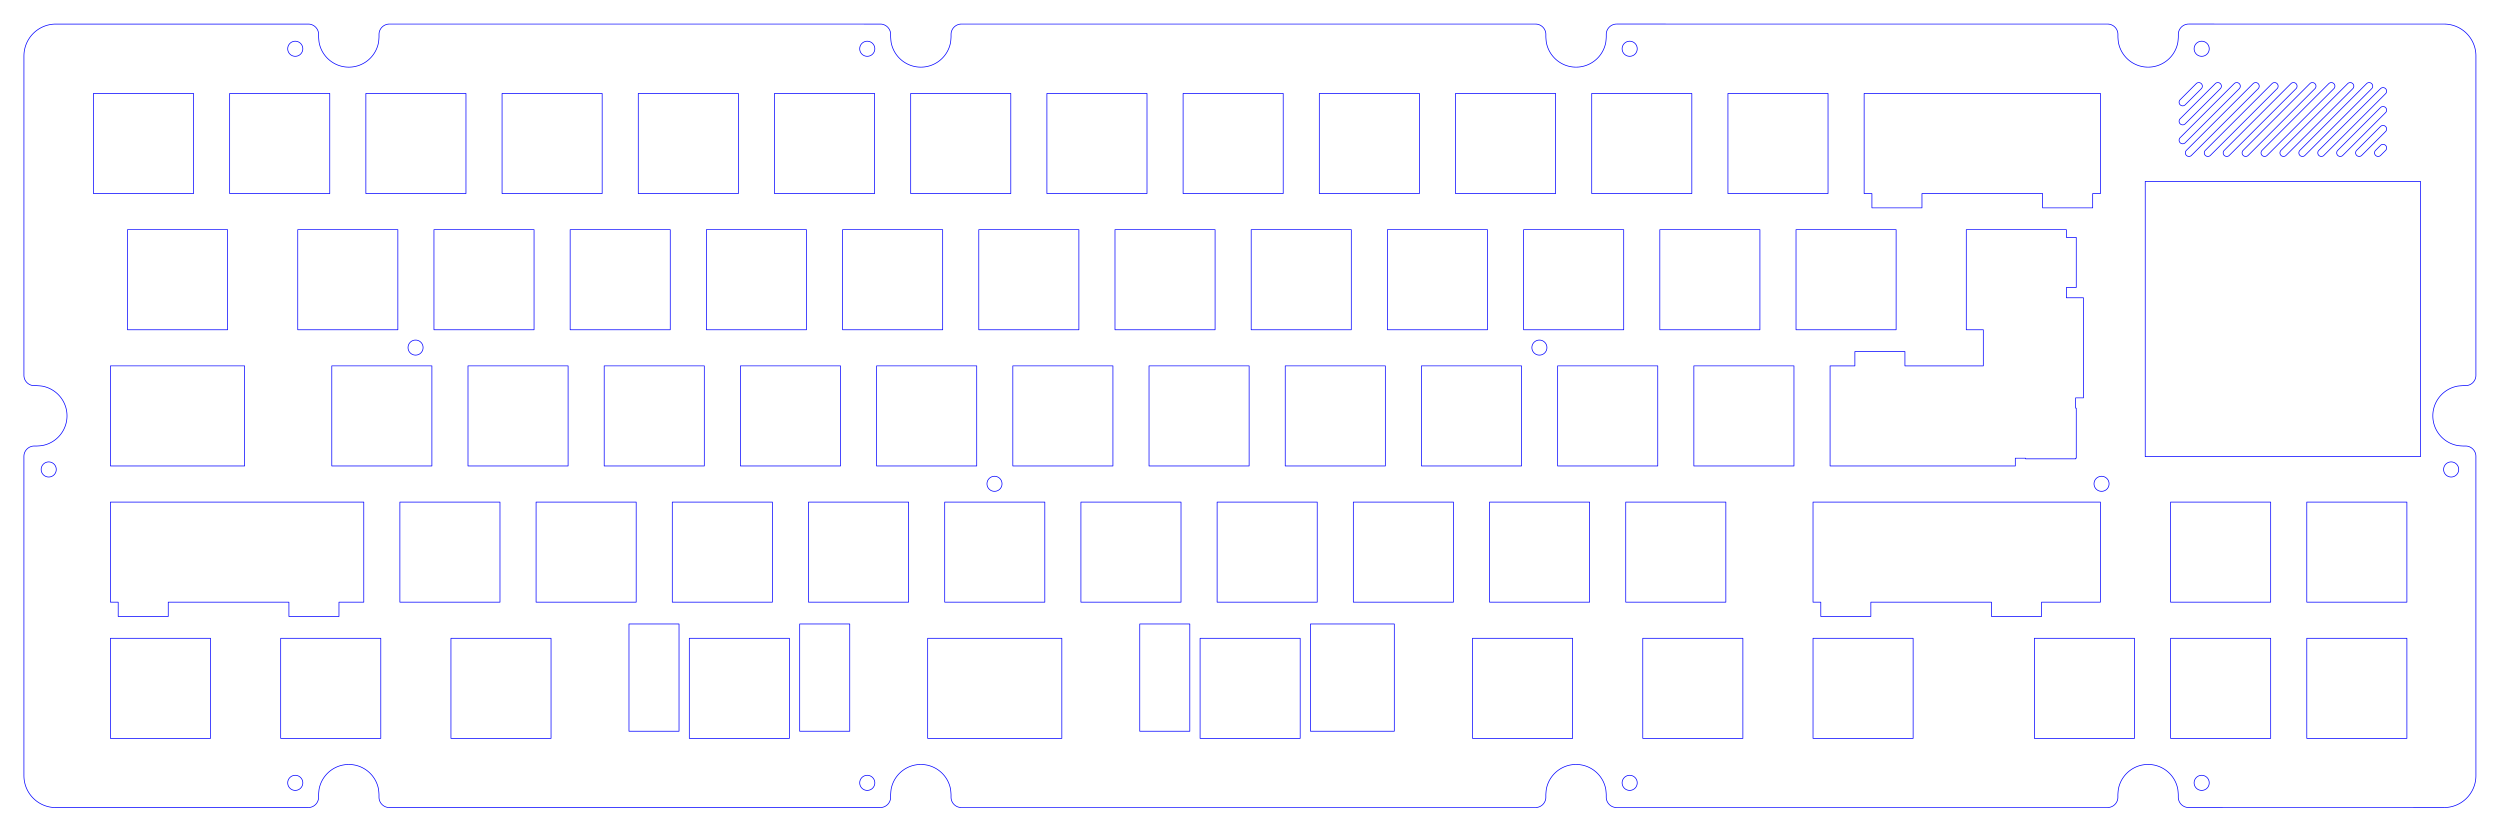 <?xml version="1.0" encoding="UTF-8" standalone="no"?>
<svg
   version="1.1"
   width="349.648mm"
   height="116.313mm"
   viewBox="0 0 3.4964801e+08 1.1631302e+08"
   id="svg6032"
   sodipodi:docname="plate.svg"
   inkscape:version="1.2.2 (732a01da63, 2022-12-09)"
   inkscape:export-filename="..\case\3dp\bottom.svg"
   inkscape:export-xdpi="96"
   inkscape:export-ydpi="96"
   xmlns:inkscape="http://www.inkscape.org/namespaces/inkscape"
   xmlns:sodipodi="http://sodipodi.sourceforge.net/DTD/sodipodi-0.dtd"
   xmlns="http://www.w3.org/2000/svg"
   xmlns:svg="http://www.w3.org/2000/svg"
   xmlns:rdf="http://www.w3.org/1999/02/22-rdf-syntax-ns#"
   xmlns:cc="http://creativecommons.org/ns#"
   xmlns:dc="http://purl.org/dc/elements/1.1/">
  <defs
     id="defs6036">
    <inkscape:path-effect
       effect="fillet_chamfer"
       id="path-effect2784"
       is_visible="true"
       lpeversion="1"
       nodesatellites_param="F,0,0,1,0,0,0,1 @ F,0,0,1,0,0,0,1 @ F,0,0,1,0,0,0,1 @ F,0,0,1,0,0,0,1 @ F,0,0,1,0,0,0,1 @ F,0,0,1,0,0,0,1 @ F,0,0,1,0,0,0,1 @ F,0,0,1,0,0,0,1 @ F,0,0,1,0,0,0,1 @ F,0,0,1,0,0,0,1 @ F,0,0,1,0,0,0,1 @ F,0,0,1,0,0,0,1 @ F,0,0,1,0,0,0,1 @ F,0,0,1,0,0,0,1 @ F,0,0,1,0,0,0,1 @ F,0,0,1,0,0,0,1 @ F,0,0,1,0,0,0,1 @ F,0,0,1,0,0,0,1 @ F,0,0,1,0,0,0,1 @ F,0,0,1,0,0,0,1 @ F,0,0,1,0,0,0,1 @ F,0,0,1,0,0,0,1 @ F,0,0,1,0,0,0,1 @ F,0,0,1,0,0,0,1 @ F,0,0,1,0,0,0,1 @ F,0,0,1,0,0,0,1 @ F,0,0,1,0,0,0,1 @ F,0,0,1,0,0,0,1 @ F,0,0,1,0,0,0,1 @ F,0,0,1,0,0,0,1 @ F,0,0,1,0,0,0,1 @ F,0,0,1,0,0,0,1 @ F,0,0,1,0,0,0,1 @ F,0,0,1,0,0,0,1 @ F,0,0,1,0,0,0,1 @ F,0,0,1,0,0,0,1 @ F,0,0,1,0,0,0,1 @ F,0,0,1,0,0,0,1 @ F,0,0,1,0,0,0,1 @ F,0,0,1,0,0,0,1 @ F,0,0,1,0,0,0,1 @ F,0,0,1,0,0,0,1 @ F,0,0,1,0,0,0,1 @ F,0,0,1,0,0,0,1 @ F,0,0,1,0,0,0,1 @ F,0,0,1,0,0,0,1 @ F,0,0,1,0,0,0,1 @ F,0,0,1,0,0,0,1 @ F,0,0,1,0,0,0,1 @ F,0,0,1,0,0,0,1 @ F,0,0,1,0,0,0,1 @ F,0,0,1,0,0,0,1 @ F,0,0,1,0,0,0,1 @ F,0,0,1,0,0,0,1 @ F,0,0,1,0,0,0,1 @ F,0,0,1,0,0,0,1 @ F,0,0,1,0,0,0,1 @ F,0,0,1,0,0,0,1 @ F,0,0,1,0,0,0,1 @ F,0,0,1,0,0,0,1 @ F,0,0,1,0,0,0,1 @ F,0,0,1,0,0,0,1 @ F,0,0,1,0,0,0,1 @ F,0,0,1,0,0,0,1 @ F,0,0,1,0,0,0,1 @ F,0,0,1,0,0,0,1 @ F,0,0,1,0,0,0,1 @ F,0,0,1,0,0,0,1 @ F,0,0,1,0,0,0,1 @ F,0,0,1,0,0,0,1 @ F,0,0,1,0,0,0,1 @ F,0,0,1,0,0,0,1 @ F,0,0,1,0,0,0,1 @ F,0,0,1,0,0,0,1 @ F,0,0,1,0,0,0,1 @ F,0,0,1,0,0,0,1 @ F,0,0,1,0,0,0,1 @ F,0,0,1,0,0,0,1 @ F,0,0,1,0,0,0,1 @ F,0,0,1,0,0,0,1 @ F,0,0,1,0,0,0,1 @ F,0,0,1,0,0,0,1 @ F,0,0,1,0,0,0,1 @ F,0,0,1,0,0,0,1 @ F,0,0,1,0,0,0,1 @ F,0,0,1,0,0,0,1 @ F,0,0,1,0,0,0,1 @ F,0,0,1,0,0,0,1 @ F,0,0,1,0,0,0,1 @ F,0,0,1,0,0,0,1 @ F,0,0,1,0,0,0,1 @ F,0,0,1,0,0,0,1 @ F,0,0,1,0,0,0,1 @ F,0,0,1,0,0,0,1 @ F,0,0,1,0,0,0,1 @ F,0,0,1,0,0,0,1 @ F,0,0,1,0,0,0,1 @ F,0,0,1,0,0,0,1 @ F,0,0,1,0,0,0,1 @ F,0,0,1,0,0,0,1 @ F,0,0,1,0,0,0,1 @ F,0,0,1,0,0,0,1 @ F,0,0,1,0,0,0,1 @ F,0,0,1,0,0,0,1 @ F,0,0,1,0,0,0,1 @ F,0,0,1,0,0,0,1 @ F,0,0,1,0,0,0,1 @ F,0,0,1,0,0,0,1 @ F,0,0,1,0,0,0,1 @ F,0,0,1,0,0,0,1 @ F,0,0,1,0,0,0,1 @ F,0,0,1,0,0,0,1 @ F,0,0,1,0,0,0,1 @ F,0,0,1,0,0,0,1 @ F,0,0,1,0,0,0,1 @ F,0,0,1,0,0,0,1 @ F,0,0,1,0,0,0,1 @ F,0,0,1,0,0,0,1 @ F,0,0,1,0,0,0,1 @ F,0,0,1,0,0,0,1 @ F,0,0,1,0,0,0,1 @ F,0,0,1,0,0,0,1 @ F,0,0,1,0,0,0,1 @ F,0,0,1,0,0,0,1 @ F,0,0,1,0,0,0,1 @ F,0,0,1,0,0,0,1 @ F,0,0,1,0,0,0,1 @ F,0,0,1,0,0,0,1 @ F,0,0,1,0,0,0,1 @ F,0,0,1,0,0,0,1 @ F,0,0,1,0,0,0,1 @ F,0,0,1,0,0,0,1 @ F,0,0,1,0,0,0,1 @ F,0,0,1,0,0,0,1 @ F,0,0,1,0,0,0,1 @ F,0,0,1,0,0,0,1 @ F,0,0,1,0,0,0,1 @ F,0,0,1,0,0,0,1 @ F,0,0,1,0,0,0,1 @ F,0,0,1,0,0,0,1 @ F,0,0,1,0,0,0,1 @ F,0,0,1,0,0,0,1 @ F,0,0,1,0,0,0,1 @ F,0,0,1,0,0,0,1 @ F,0,0,1,0,0,0,1 @ F,0,0,1,0,0,0,1 @ F,0,0,1,0,0,0,1 @ F,0,0,1,0,0,0,1 @ F,0,0,1,0,0,0,1 @ F,0,0,1,0,0,0,1 @ F,0,0,1,0,0,0,1 @ F,0,0,1,0,0,0,1 @ F,0,0,1,0,0,0,1 @ F,0,0,1,0,0,0,1 @ F,0,0,1,0,0,0,1 @ F,0,0,1,0,0,0,1 @ F,0,0,1,0,0,0,1 @ F,0,0,1,0,0,0,1 @ F,0,0,1,0,0,0,1 @ F,0,0,1,0,0,0,1 @ F,0,0,1,0,0,0,1 @ F,0,0,1,0,0,0,1 @ F,0,0,1,0,0,0,1 @ F,0,0,1,0,0,0,1 @ F,0,0,1,0,0,0,1 @ F,0,0,1,0,0,0,1 @ F,0,0,1,0,0,0,1 @ F,0,0,1,0,0,0,1 @ F,0,0,1,0,0,0,1 @ F,0,0,1,0,0,0,1 @ F,0,0,1,0,0,0,1 @ F,0,0,1,0,0,0,1 @ F,0,0,1,0,0,0,1 @ F,0,0,1,0,0,0,1 @ F,0,0,1,0,0,0,1 @ F,0,0,1,0,0,0,1 @ F,0,0,1,0,0,0,1 @ F,0,0,1,0,0,0,1 @ F,0,0,1,0,0,0,1 @ F,0,0,1,0,0,0,1 @ F,0,0,1,0,0,0,1 @ F,0,0,1,0,0,0,1 @ F,0,0,1,0,0,0,1 @ F,0,0,1,0,0,0,1 @ F,0,0,1,0,0,0,1 @ F,0,0,1,0,0,0,1 @ F,0,0,1,0,0,0,1 @ F,0,0,1,0,0,0,1 @ F,0,0,1,0,0,0,1 @ F,0,0,1,0,0,0,1 @ F,0,0,1,0,0,0,1 @ F,0,0,1,0,0,0,1 @ F,0,0,1,0,0,0,1 @ F,0,0,1,0,0,0,1 | F,0,0,1,0,0,0,1 @ F,0,0,1,0,0,0,1 @ F,0,0,1,0,0,0,1 @ F,0,0,1,0,0,0,1 @ F,0,0,1,0,0,0,1 @ F,0,0,1,0,0,0,1 @ F,0,0,1,0,0,0,1 @ F,0,0,1,0,0,0,1 @ F,0,0,1,0,0,0,1 @ F,0,0,1,0,0,0,1 @ F,0,0,1,0,0,0,1 @ F,0,0,1,0,0,0,1 @ F,0,0,1,0,0,0,1 @ F,0,0,1,0,0,0,1 @ F,0,0,1,0,0,0,1 @ F,0,0,1,0,0,0,1 @ F,0,0,1,0,0,0,1 @ F,0,0,1,0,0,0,1 @ F,0,0,1,0,0,0,1 @ F,0,0,1,0,0,0,1 @ F,0,0,1,0,0,0,1 @ F,0,0,1,0,0,0,1 @ F,0,0,1,0,0,0,1 @ F,0,0,1,0,0,0,1 @ F,0,0,1,0,0,0,1 @ F,0,0,1,0,0,0,1 @ F,0,0,1,0,0,0,1 @ F,0,0,1,0,0,0,1 @ F,0,0,1,0,0,0,1 @ F,0,0,1,0,0,0,1 @ F,0,0,1,0,0,0,1 @ F,0,0,1,0,0,0,1 | F,0,0,1,0,0,0,1 @ F,0,0,1,0,0,0,1 @ F,0,0,1,0,0,0,1 @ F,0,0,1,0,0,0,1 @ F,0,0,1,0,0,0,1 @ F,0,0,1,0,0,0,1 @ F,0,0,1,0,0,0,1 @ F,0,0,1,0,0,0,1 @ F,0,0,1,0,0,0,1 @ F,0,0,1,0,0,0,1 @ F,0,0,1,0,0,0,1 @ F,0,0,1,0,0,0,1 @ F,0,0,1,0,0,0,1 @ F,0,0,1,0,0,0,1 @ F,0,0,1,0,0,0,1 @ F,0,0,1,0,0,0,1 @ F,0,0,1,0,0,0,1 @ F,0,0,1,0,0,0,1 @ F,0,0,1,0,0,0,1 @ F,0,0,1,0,0,0,1 @ F,0,0,1,0,0,0,1 @ F,0,0,1,0,0,0,1 @ F,0,0,1,0,0,0,1 @ F,0,0,1,0,0,0,1 @ F,0,0,1,0,0,0,1 @ F,0,0,1,0,0,0,1 @ F,0,0,1,0,0,0,1 @ F,0,0,1,0,0,0,1 @ F,0,0,1,0,0,0,1 @ F,0,0,1,0,0,0,1 @ F,0,0,1,0,0,0,1 @ F,0,0,1,0,0,0,1 | F,0,0,1,0,0,0,1 @ F,0,0,1,0,0,0,1 @ F,0,0,1,0,0,0,1 @ F,0,0,1,0,0,0,1 @ F,0,0,1,0,0,0,1 @ F,0,0,1,0,0,0,1 @ F,0,0,1,0,0,0,1 @ F,0,0,1,0,0,0,1 @ F,0,0,1,0,0,0,1 @ F,0,0,1,0,0,0,1 @ F,0,0,1,0,0,0,1 @ F,0,0,1,0,0,0,1 @ F,0,0,1,0,0,0,1 @ F,0,0,1,0,0,0,1 @ F,0,0,1,0,0,0,1 @ F,0,0,1,0,0,0,1 @ F,0,0,1,0,0,0,1 @ F,0,0,1,0,0,0,1 @ F,0,0,1,0,0,0,1 @ F,0,0,1,0,0,0,1 @ F,0,0,1,0,0,0,1 @ F,0,0,1,0,0,0,1 @ F,0,0,1,0,0,0,1 @ F,0,0,1,0,0,0,1 @ F,0,0,1,0,0,0,1 @ F,0,0,1,0,0,0,1 @ F,0,0,1,0,0,0,1 @ F,0,0,1,0,0,0,1 @ F,0,0,1,0,0,0,1 @ F,0,0,1,0,0,0,1 @ F,0,0,1,0,0,0,1 @ F,0,0,1,0,0,0,1 | F,0,0,1,0,0,0,1 @ F,0,0,1,0,0,0,1 @ F,0,0,1,0,0,0,1 @ F,0,0,1,0,0,0,1 @ F,0,0,1,0,0,0,1 @ F,0,0,1,0,0,0,1 @ F,0,0,1,0,0,0,1 @ F,0,0,1,0,0,0,1 @ F,0,0,1,0,0,0,1 @ F,0,0,1,0,0,0,1 @ F,0,0,1,0,0,0,1 @ F,0,0,1,0,0,0,1 @ F,0,0,1,0,0,0,1 @ F,0,0,1,0,0,0,1 @ F,0,0,1,0,0,0,1 @ F,0,0,1,0,0,0,1 @ F,0,0,1,0,0,0,1 @ F,0,0,1,0,0,0,1 @ F,0,0,1,0,0,0,1 @ F,0,0,1,0,0,0,1 @ F,0,0,1,0,0,0,1 @ F,0,0,1,0,0,0,1 @ F,0,0,1,0,0,0,1 @ F,0,0,1,0,0,0,1 @ F,0,0,1,0,0,0,1 @ F,0,0,1,0,0,0,1 @ F,0,0,1,0,0,0,1 @ F,0,0,1,0,0,0,1 @ F,0,0,1,0,0,0,1 @ F,0,0,1,0,0,0,1 @ F,0,0,1,0,0,0,1 @ F,0,0,1,0,0,0,1 | F,0,0,1,0,0,0,1 @ F,0,0,1,0,0,0,1 @ F,0,0,1,0,0,0,1 @ F,0,0,1,0,0,0,1 @ F,0,0,1,0,0,0,1 @ F,0,0,1,0,0,0,1 @ F,0,0,1,0,0,0,1 @ F,0,0,1,0,0,0,1 @ F,0,0,1,0,0,0,1 @ F,0,0,1,0,0,0,1 @ F,0,0,1,0,0,0,1 @ F,0,0,1,0,0,0,1 @ F,0,0,1,0,0,0,1 @ F,0,0,1,0,0,0,1 @ F,0,0,1,0,0,0,1 @ F,0,0,1,0,0,0,1 @ F,0,0,1,0,0,0,1 @ F,0,0,1,0,0,0,1 @ F,0,0,1,0,0,0,1 @ F,0,0,1,0,0,0,1 @ F,0,0,1,0,0,0,1 @ F,0,0,1,0,0,0,1 @ F,0,0,1,0,0,0,1 @ F,0,0,1,0,0,0,1 @ F,0,0,1,0,0,0,1 @ F,0,0,1,0,0,0,1 @ F,0,0,1,0,0,0,1 @ F,0,0,1,0,0,0,1 @ F,0,0,1,0,0,0,1 @ F,0,0,1,0,0,0,1 @ F,0,0,1,0,0,0,1 @ F,0,0,1,0,0,0,1 | F,0,0,1,0,0,0,1 @ F,0,0,1,0,0,0,1 @ F,0,0,1,0,0,0,1 @ F,0,0,1,0,0,0,1 @ F,0,0,1,0,0,0,1 @ F,0,0,1,0,0,0,1 @ F,0,0,1,0,0,0,1 @ F,0,0,1,0,0,0,1 @ F,0,0,1,0,0,0,1 @ F,0,0,1,0,0,0,1 @ F,0,0,1,0,0,0,1 @ F,0,0,1,0,0,0,1 @ F,0,0,1,0,0,0,1 @ F,0,0,1,0,0,0,1 @ F,0,0,1,0,0,0,1 @ F,0,0,1,0,0,0,1 @ F,0,0,1,0,0,0,1 @ F,0,0,1,0,0,0,1 @ F,0,0,1,0,0,0,1 @ F,0,0,1,0,0,0,1 @ F,0,0,1,0,0,0,1 @ F,0,0,1,0,0,0,1 @ F,0,0,1,0,0,0,1 @ F,0,0,1,0,0,0,1 @ F,0,0,1,0,0,0,1 @ F,0,0,1,0,0,0,1 @ F,0,0,1,0,0,0,1 @ F,0,0,1,0,0,0,1 @ F,0,0,1,0,0,0,1 @ F,0,0,1,0,0,0,1 @ F,0,0,1,0,0,0,1 @ F,0,0,1,0,0,0,1 | F,0,0,1,0,0,0,1 @ F,0,0,1,0,0,0,1 @ F,0,0,1,0,0,0,1 @ F,0,0,1,0,0,0,1 @ F,0,0,1,0,0,0,1 @ F,0,0,1,0,0,0,1 @ F,0,0,1,0,0,0,1 @ F,0,0,1,0,0,0,1 @ F,0,0,1,0,0,0,1 @ F,0,0,1,0,0,0,1 @ F,0,0,1,0,0,0,1 @ F,0,0,1,0,0,0,1 @ F,0,0,1,0,0,0,1 @ F,0,0,1,0,0,0,1 @ F,0,0,1,0,0,0,1 @ F,0,0,1,0,0,0,1 @ F,0,0,1,0,0,0,1 @ F,0,0,1,0,0,0,1 @ F,0,0,1,0,0,0,1 @ F,0,0,1,0,0,0,1 @ F,0,0,1,0,0,0,1 @ F,0,0,1,0,0,0,1 @ F,0,0,1,0,0,0,1 @ F,0,0,1,0,0,0,1 @ F,0,0,1,0,0,0,1 @ F,0,0,1,0,0,0,1 @ F,0,0,1,0,0,0,1 @ F,0,0,1,0,0,0,1 @ F,0,0,1,0,0,0,1 @ F,0,0,1,0,0,0,1 @ F,0,0,1,0,0,0,1 @ F,0,0,1,0,0,0,1 | F,0,0,1,0,0,0,1 @ F,0,0,1,0,0,0,1 @ F,0,0,1,0,0,0,1 @ F,0,0,1,0,0,0,1 @ F,0,0,1,0,0,0,1 @ F,0,0,1,0,0,0,1 @ F,0,0,1,0,0,0,1 @ F,0,0,1,0,0,0,1 @ F,0,0,1,0,0,0,1 @ F,0,0,1,0,0,0,1 @ F,0,0,1,0,0,0,1 @ F,0,0,1,0,0,0,1 @ F,0,0,1,0,0,0,1 @ F,0,0,1,0,0,0,1 @ F,0,0,1,0,0,0,1 @ F,0,0,1,0,0,0,1 @ F,0,0,1,0,0,0,1 @ F,0,0,1,0,0,0,1 @ F,0,0,1,0,0,0,1 @ F,0,0,1,0,0,0,1 @ F,0,0,1,0,0,0,1 @ F,0,0,1,0,0,0,1 @ F,0,0,1,0,0,0,1 @ F,0,0,1,0,0,0,1 @ F,0,0,1,0,0,0,1 @ F,0,0,1,0,0,0,1 @ F,0,0,1,0,0,0,1 @ F,0,0,1,0,0,0,1 @ F,0,0,1,0,0,0,1 @ F,0,0,1,0,0,0,1 @ F,0,0,1,0,0,0,1 @ F,0,0,1,0,0,0,1 | F,0,0,1,0,0,0,1 @ F,0,0,1,0,0,0,1 @ F,0,0,1,0,0,0,1 @ F,0,0,1,0,0,0,1 @ F,0,0,1,0,0,0,1 @ F,0,0,1,0,0,0,1 @ F,0,0,1,0,0,0,1 @ F,0,0,1,0,0,0,1 @ F,0,0,1,0,0,0,1 @ F,0,0,1,0,0,0,1 @ F,0,0,1,0,0,0,1 @ F,0,0,1,0,0,0,1 @ F,0,0,1,0,0,0,1 @ F,0,0,1,0,0,0,1 @ F,0,0,1,0,0,0,1 @ F,0,0,1,0,0,0,1 @ F,0,0,1,0,0,0,1 @ F,0,0,1,0,0,0,1 @ F,0,0,1,0,0,0,1 @ F,0,0,1,0,0,0,1 @ F,0,0,1,0,0,0,1 @ F,0,0,1,0,0,0,1 @ F,0,0,1,0,0,0,1 @ F,0,0,1,0,0,0,1 @ F,0,0,1,0,0,0,1 @ F,0,0,1,0,0,0,1 @ F,0,0,1,0,0,0,1 @ F,0,0,1,0,0,0,1 @ F,0,0,1,0,0,0,1 @ F,0,0,1,0,0,0,1 @ F,0,0,1,0,0,0,1 @ F,0,0,1,0,0,0,1 | F,0,0,1,0,0,0,1 @ F,0,0,1,0,0,0,1 @ F,0,0,1,0,0,0,1 @ F,0,0,1,0,0,0,1 @ F,0,0,1,0,0,0,1 @ F,0,0,1,0,0,0,1 @ F,0,0,1,0,0,0,1 @ F,0,0,1,0,0,0,1 @ F,0,0,1,0,0,0,1 @ F,0,0,1,0,0,0,1 @ F,0,0,1,0,0,0,1 @ F,0,0,1,0,0,0,1 @ F,0,0,1,0,0,0,1 @ F,0,0,1,0,0,0,1 @ F,0,0,1,0,0,0,1 @ F,0,0,1,0,0,0,1 @ F,0,0,1,0,0,0,1 @ F,0,0,1,0,0,0,1 @ F,0,0,1,0,0,0,1 @ F,0,0,1,0,0,0,1 @ F,0,0,1,0,0,0,1 @ F,0,0,1,0,0,0,1 @ F,0,0,1,0,0,0,1 @ F,0,0,1,0,0,0,1 @ F,0,0,1,0,0,0,1 @ F,0,0,1,0,0,0,1 @ F,0,0,1,0,0,0,1 @ F,0,0,1,0,0,0,1 @ F,0,0,1,0,0,0,1 @ F,0,0,1,0,0,0,1 @ F,0,0,1,0,0,0,1 @ F,0,0,1,0,0,0,1 | F,0,0,1,0,0,0,1 @ F,0,0,1,0,0,0,1 @ F,0,0,1,0,0,0,1 @ F,0,0,1,0,0,0,1 @ F,0,0,1,0,0,0,1 @ F,0,0,1,0,0,0,1 @ F,0,0,1,0,0,0,1 @ F,0,0,1,0,0,0,1 @ F,0,0,1,0,0,0,1 @ F,0,0,1,0,0,0,1 @ F,0,0,1,0,0,0,1 @ F,0,0,1,0,0,0,1 @ F,0,0,1,0,0,0,1 @ F,0,0,1,0,0,0,1 @ F,0,0,1,0,0,0,1 @ F,0,0,1,0,0,0,1 @ F,0,0,1,0,0,0,1 @ F,0,0,1,0,0,0,1 @ F,0,0,1,0,0,0,1 @ F,0,0,1,0,0,0,1 @ F,0,0,1,0,0,0,1 @ F,0,0,1,0,0,0,1 @ F,0,0,1,0,0,0,1 @ F,0,0,1,0,0,0,1 @ F,0,0,1,0,0,0,1 @ F,0,0,1,0,0,0,1 @ F,0,0,1,0,0,0,1 @ F,0,0,1,0,0,0,1 @ F,0,0,1,0,0,0,1 @ F,0,0,1,0,0,0,1 @ F,0,0,1,0,0,0,1 @ F,0,0,1,0,0,0,1 | F,0,0,1,0,0,0,1 @ F,0,0,1,0,0,0,1 @ F,0,0,1,0,0,0,1 @ F,0,0,1,0,0,0,1 @ F,0,0,1,0,0,0,1 @ F,0,0,1,0,0,0,1 @ F,0,0,1,0,0,0,1 @ F,0,0,1,0,0,0,1 @ F,0,0,1,0,0,0,1 @ F,0,0,1,0,0,0,1 @ F,0,0,1,0,0,0,1 @ F,0,0,1,0,0,0,1 @ F,0,0,1,0,0,0,1 @ F,0,0,1,0,0,0,1 @ F,0,0,1,0,0,0,1 @ F,0,0,1,0,0,0,1 @ F,0,0,1,0,0,0,1 @ F,0,0,1,0,0,0,1 @ F,0,0,1,0,0,0,1 @ F,0,0,1,0,0,0,1 @ F,0,0,1,0,0,0,1 @ F,0,0,1,0,0,0,1 @ F,0,0,1,0,0,0,1 @ F,0,0,1,0,0,0,1 @ F,0,0,1,0,0,0,1 @ F,0,0,1,0,0,0,1 @ F,0,0,1,0,0,0,1 @ F,0,0,1,0,0,0,1 @ F,0,0,1,0,0,0,1 @ F,0,0,1,0,0,0,1 @ F,0,0,1,0,0,0,1 @ F,0,0,1,0,0,0,1 | F,0,0,1,0,0,0,1 @ F,0,0,1,0,0,0,1 @ F,0,0,1,0,0,0,1 @ F,0,0,1,0,0,0,1 @ F,0,0,1,0,0,0,1 @ F,0,0,1,0,0,0,1 @ F,0,0,1,0,0,0,1 @ F,0,0,1,0,0,0,1 @ F,0,0,1,0,0,0,1 @ F,0,0,1,0,0,0,1 @ F,0,0,1,0,0,0,1 @ F,0,0,1,0,0,0,1 @ F,0,0,1,0,0,0,1 @ F,0,0,1,0,0,0,1 @ F,0,0,1,0,0,0,1 @ F,0,0,1,0,0,0,1 @ F,0,0,1,0,0,0,1 @ F,0,0,1,0,0,0,1 @ F,0,0,1,0,0,0,1 @ F,0,0,1,0,0,0,1 @ F,0,0,1,0,0,0,1 @ F,0,0,1,0,0,0,1 @ F,0,0,1,0,0,0,1 @ F,0,0,1,0,0,0,1 @ F,0,0,1,0,0,0,1 @ F,0,0,1,0,0,0,1 @ F,0,0,1,0,0,0,1 @ F,0,0,1,0,0,0,1 @ F,0,0,1,0,0,0,1 @ F,0,0,1,0,0,0,1 @ F,0,0,1,0,0,0,1 @ F,0,0,1,0,0,0,1 | F,0,0,1,0,0,0,1 @ F,0,0,1,0,0,0,1 @ F,0,0,1,0,0,0,1 @ F,0,0,1,0,0,0,1 @ F,0,0,1,0,0,0,1 @ F,0,0,1,0,0,0,1 @ F,0,0,1,0,0,0,1 @ F,0,0,1,0,0,0,1 @ F,0,0,1,0,0,0,1 @ F,0,0,1,0,0,0,1 @ F,0,0,1,0,0,0,1 @ F,0,0,1,0,0,0,1 @ F,0,0,1,0,0,0,1 @ F,0,0,1,0,0,0,1 @ F,0,0,1,0,0,0,1 @ F,0,0,1,0,0,0,1 @ F,0,0,1,0,0,0,1 @ F,0,0,1,0,0,0,1 @ F,0,0,1,0,0,0,1 @ F,0,0,1,0,0,0,1 @ F,0,0,1,0,0,0,1 @ F,0,0,1,0,0,0,1 @ F,0,0,1,0,0,0,1 @ F,0,0,1,0,0,0,1 @ F,0,0,1,0,0,0,1 @ F,0,0,1,0,0,0,1 @ F,0,0,1,0,0,0,1 @ F,0,0,1,0,0,0,1 @ F,0,0,1,0,0,0,1 @ F,0,0,1,0,0,0,1 @ F,0,0,1,0,0,0,1 @ F,0,0,1,0,0,0,1"
       unit="mm"
       method="auto"
       mode="F"
       radius="1"
       chamfer_steps="1"
       flexible="false"
       use_knot_distance="true"
       apply_no_radius="true"
       apply_with_radius="true"
       only_selected="false"
       hide_knots="false" />
  </defs>
  <sodipodi:namedview
     id="namedview6034"
     pagecolor="#ffffff"
     bordercolor="#000000"
     borderopacity="0.25"
     inkscape:showpageshadow="2"
     inkscape:pageopacity="0.0"
     inkscape:pagecheckerboard="0"
     inkscape:deskcolor="#d1d1d1"
     inkscape:document-units="cm"
     showgrid="false"
     inkscape:zoom="1.4142138"
     inkscape:cx="722.66303"
     inkscape:cy="118.79392"
     inkscape:window-width="1920"
     inkscape:window-height="1009"
     inkscape:window-x="-8"
     inkscape:window-y="-8"
     inkscape:window-maximized="1"
     inkscape:current-layer="layer1"
     showguides="false" />
  <title
     id="title2">SVG Picture created as dynamis-brd.svg date 2023/05/13 16:35:54 </title>
  <desc
     id="desc4">Picture generated by PCBNEW </desc>
  <g
     inkscape:groupmode="layer"
     id="layer1"
     inkscape:label="top_plate"
     style="display:inline"
     transform="translate(-250218980,-296630000)">
    <path
       id="path1566-1-8-5-1-4-3-2-1-5-4-4-1-0"
       style="color:#000000;fill:none;fill-opacity:1;stroke:#0000ff;stroke-width:100000;stroke-linecap:round;stroke-linejoin:round;stroke-dasharray:none;stroke-opacity:1"
       d="m 583459000,316822000 -49000,8000 -47000,12000 -46000,16000 -44000,21000 -42000,25000 -40000,30000 -36000,32000 -689000,690000 -33000,36000 -29000,39000 -25000,42000 -21000,45000 -17000,46000 -12000,48000 -7000,48000 -2000,49000 2000,49000 7000,49000 12000,47000 17000,46000 21000,45000 25000,42000 29000,39000 33000,37000 36000,33000 40000,29000 42000,25000 44000,21000 46000,17000 48000,12000 48000,7000 50000,2000 49000,-2000 48000,-7000 48000,-12000 46000,-17000 44000,-21000 42000,-25000 40000,-29000 36000,-33000 689000,-689000 33000,-37000 29000,-39000 26000,-42000 21000,-45000 16000,-46000 12000,-47000 7000,-49000 3000,-49000 -3000,-49000 -7000,-49000 -12000,-47000 -16000,-46000 -21000,-45000 -26000,-42000 -29000,-39000 -33000,-37000 -36000,-33000 -40000,-29000 -42000,-25000 -44000,-21000 -47000,-17000 -48000,-12000 -48000,-7000 -49000,-2000 v 0 z m 0,-2645000 -49000,7000 -47000,12000 -46000,16000 -44000,21000 -42000,26000 -40000,29000 -36000,33000 -3335000,3335000 -33000,36000 -29000,39000 -25000,42000 -21000,45000 -17000,46000 -12000,48000 -7000,48000 -2000,49000 2000,49000 7000,49000 12000,47000 17000,46000 21000,45000 25000,42000 29000,39000 33000,37000 37000,33000 39000,29000 42000,25000 44000,21000 47000,17000 47000,12000 49000,7000 49000,2000 49000,-2000 48000,-7000 48000,-12000 46000,-17000 44000,-21000 42000,-25000 40000,-29000 36000,-33000 3335000,-3335000 33000,-37000 29000,-39000 26000,-42000 21000,-45000 16000,-46000 12000,-47000 7000,-49000 3000,-49000 -3000,-49000 -7000,-48000 -12000,-48000 -16000,-46000 -21000,-45000 -26000,-42000 -29000,-39000 -33000,-36000 -36000,-33000 -40000,-30000 -42000,-25000 -44000,-21000 -47000,-17000 -48000,-11000 -48000,-8000 -49000,-2000 v 0 z m 0,-2646000 -49000,7000 -47000,12000 -46000,17000 -44000,21000 -42000,25000 -40000,29000 -36000,33000 -5981000,5981000 -33000,36000 -29000,39000 -25000,42000 -21000,45000 -17000,46000 -12000,48000 -7000,48000 -2000,49000 2000,49000 7000,49000 12000,47000 17000,46000 21000,45000 25000,42000 29000,39000 33000,37000 37000,33000 39000,29000 42000,25000 44000,21000 47000,17000 47000,12000 49000,7000 49000,2000 49000,-2000 48000,-7000 48000,-12000 46000,-17000 45000,-21000 42000,-25000 39000,-29000 36000,-33000 5981000,-5981000 33000,-37000 29000,-39000 26000,-42000 21000,-44000 16000,-47000 12000,-47000 7000,-49000 3000,-49000 -3000,-49000 -7000,-48000 -12000,-48000 -16000,-46000 -21000,-44000 -26000,-42000 -29000,-40000 -33000,-36000 -36000,-33000 -40000,-30000 -42000,-25000 -44000,-21000 -47000,-16000 -48000,-12000 -48000,-7000 -49000,-3000 v 0 z m 0,-2646000 -49000,7000 -47000,12000 -46000,17000 -44000,21000 -42000,25000 -40000,29000 -36000,33000 -8627000,8627000 -33000,36000 -29000,39000 -25000,42000 -21000,45000 -17000,46000 -11000,48000 -8000,48000 -2000,49000 2000,49000 8000,49000 11000,47000 17000,46000 21000,45000 25000,42000 29000,39000 33000,37000 37000,33000 39000,29000 42000,25000 45000,21000 46000,17000 47000,12000 49000,7000 49000,2000 49000,-2000 48000,-7000 48000,-12000 46000,-17000 45000,-21000 42000,-25000 39000,-29000 36000,-33000 8627000,-8627000 33000,-36000 29000,-40000 26000,-42000 21000,-44000 16000,-46000 12000,-48000 7000,-48000 3000,-50000 -3000,-49000 -7000,-48000 -12000,-48000 -16000,-46000 -21000,-44000 -26000,-42000 -29000,-40000 -33000,-36000 -36000,-33000 -40000,-29000 -42000,-26000 -44000,-21000 -47000,-16000 -48000,-12000 -48000,-7000 -49000,-3000 v 0 z m -1943000,-703000 -48000,7000 -47000,12000 -47000,16000 -44000,21000 -42000,25000 -39000,30000 -36000,32000 -9330000,9331000 -33000,36000 -30000,39000 -25000,42000 -21000,45000 -16000,46000 -12000,48000 -8000,48000 -2000,49000 2000,49000 8000,49000 12000,47000 16000,46000 21000,45000 25000,42000 30000,39000 33000,37000 36000,33000 39000,29000 42000,25000 45000,21000 46000,17000 48000,12000 48000,7000 49000,2000 49000,-2000 49000,-7000 47000,-12000 46000,-17000 45000,-21000 42000,-25000 39000,-29000 37000,-33000 9330000,-9330000 33000,-37000 29000,-39000 25000,-42000 21000,-45000 17000,-46000 12000,-47000 7000,-49000 2000,-49000 -2000,-49000 -7000,-49000 -12000,-47000 -17000,-46000 -21000,-45000 -25000,-42000 -29000,-39000 -33000,-37000 -37000,-33000 -39000,-29000 -42000,-25000 -45000,-21000 -46000,-17000 -48000,-12000 -49000,-7000 -49000,-2000 v 0 z m -2646000,0 -48000,7000 -47000,12000 -46000,16000 -45000,21000 -42000,25000 -39000,30000 -36000,32000 -9330000,9331000 -33000,36000 -30000,39000 -25000,42000 -21000,45000 -16000,46000 -12000,48000 -7000,48000 -3000,49000 3000,49000 7000,49000 12000,47000 16000,46000 21000,45000 25000,42000 30000,39000 33000,37000 36000,33000 39000,29000 42000,25000 45000,21000 46000,17000 48000,12000 48000,7000 49000,2000 49000,-2000 49000,-7000 47000,-12000 47000,-17000 44000,-21000 42000,-25000 39000,-29000 37000,-33000 9330000,-9330000 33000,-37000 29000,-39000 25000,-42000 21000,-45000 17000,-46000 12000,-47000 7000,-49000 2000,-49000 -2000,-49000 -7000,-49000 -12000,-47000 -17000,-46000 -21000,-45000 -25000,-42000 -29000,-39000 -33000,-37000 -37000,-33000 -39000,-29000 -42000,-25000 -45000,-21000 -46000,-17000 -48000,-12000 -48000,-7000 -50000,-2000 v 0 z m -2645000,0 -49000,7000 -47000,12000 -46000,16000 -45000,21000 -41000,25000 -40000,30000 -36000,32000 -9330000,9331000 -33000,36000 -29000,39000 -26000,42000 -21000,45000 -16000,46000 -12000,48000 -7000,48000 -3000,49000 3000,49000 7000,49000 12000,47000 16000,46000 21000,45000 26000,42000 29000,39000 33000,37000 36000,33000 40000,29000 42000,25000 44000,21000 46000,17000 48000,12000 48000,7000 49000,2000 49000,-2000 49000,-7000 47000,-12000 47000,-17000 44000,-21000 42000,-25000 39000,-29000 37000,-33000 9330000,-9330000 33000,-37000 29000,-39000 25000,-42000 21000,-45000 17000,-46000 12000,-47000 7000,-49000 2000,-49000 -2000,-49000 -7000,-49000 -12000,-47000 -17000,-46000 -21000,-45000 -25000,-42000 -29000,-39000 -33000,-37000 -36000,-33000 -40000,-29000 -42000,-25000 -45000,-21000 -46000,-17000 -48000,-12000 -48000,-7000 -49000,-2000 v 0 z m -2646000,0 -49000,7000 -47000,12000 -46000,16000 -44000,21000 -42000,25000 -40000,30000 -36000,32000 -9330000,9331000 -33000,36000 -29000,39000 -25000,42000 -21000,45000 -17000,46000 -12000,48000 -7000,48000 -3000,49000 3000,49000 7000,49000 12000,47000 17000,46000 21000,45000 25000,42000 29000,39000 33000,37000 36000,33000 40000,29000 42000,25000 44000,21000 46000,17000 48000,12000 48000,7000 49000,2000 50000,-2000 48000,-7000 48000,-12000 46000,-17000 44000,-21000 42000,-25000 40000,-29000 36000,-33000 9330000,-9330000 33000,-37000 29000,-39000 26000,-42000 21000,-45000 16000,-46000 12000,-47000 7000,-49000 3000,-49000 -3000,-49000 -7000,-49000 -12000,-47000 -16000,-46000 -21000,-45000 -26000,-42000 -29000,-39000 -33000,-37000 -36000,-33000 -40000,-29000 -42000,-25000 -44000,-21000 -47000,-17000 -48000,-12000 -48000,-7000 -49000,-2000 v 0 z m -2646000,0 -48000,7000 -48000,12000 -46000,16000 -44000,21000 -42000,25000 -39000,30000 -37000,32000 -9330000,9331000 -33000,36000 -29000,39000 -25000,42000 -21000,45000 -17000,46000 -12000,48000 -7000,48000 -2000,49000 2000,49000 7000,49000 12000,47000 17000,46000 21000,45000 25000,42000 29000,39000 33000,37000 36000,33000 40000,29000 42000,25000 44000,21000 47000,17000 47000,12000 49000,7000 49000,2000 49000,-2000 48000,-7000 48000,-12000 46000,-17000 44000,-21000 42000,-25000 40000,-29000 36000,-33000 9330000,-9330000 33000,-37000 30000,-39000 25000,-42000 21000,-45000 16000,-46000 12000,-47000 7000,-49000 3000,-49000 -3000,-49000 -7000,-49000 -12000,-47000 -16000,-46000 -21000,-45000 -25000,-42000 -30000,-39000 -33000,-37000 -36000,-33000 -40000,-29000 -42000,-25000 -44000,-21000 -47000,-17000 -47000,-12000 -49000,-7000 -49000,-2000 v 0 z m -2646000,0 -48000,7000 -48000,12000 -46000,16000 -44000,21000 -42000,25000 -39000,30000 -37000,32000 -9330000,9331000 -33000,36000 -29000,39000 -25000,42000 -21000,45000 -17000,46000 -12000,48000 -7000,48000 -2000,49000 2000,49000 7000,49000 12000,47000 17000,46000 21000,45000 25000,42000 29000,39000 33000,37000 37000,33000 39000,29000 42000,25000 44000,21000 47000,17000 47000,12000 49000,7000 49000,2000 49000,-2000 48000,-7000 48000,-12000 46000,-17000 45000,-21000 42000,-25000 39000,-29000 36000,-33000 9330000,-9330000 33000,-37000 30000,-39000 25000,-42000 21000,-45000 16000,-46000 12000,-47000 7000,-49000 3000,-49000 -3000,-49000 -7000,-49000 -12000,-47000 -16000,-46000 -21000,-45000 -25000,-42000 -30000,-39000 -33000,-37000 -36000,-33000 -40000,-29000 -42000,-25000 -44000,-21000 -47000,-17000 -47000,-12000 -49000,-7000 -49000,-2000 v 0 z m -2646000,0 -48000,7000 -48000,12000 -46000,16000 -44000,21000 -42000,25000 -39000,30000 -36000,32000 -9331000,9331000 -33000,36000 -29000,39000 -25000,42000 -21000,45000 -17000,46000 -11000,48000 -8000,48000 -2000,49000 2000,49000 8000,49000 11000,47000 17000,46000 21000,45000 25000,42000 29000,39000 33000,37000 37000,33000 39000,29000 42000,25000 45000,21000 46000,17000 47000,12000 49000,7000 49000,2000 49000,-2000 48000,-7000 48000,-12000 46000,-17000 45000,-21000 42000,-25000 39000,-29000 36000,-33000 9331000,-9330000 33000,-37000 29000,-39000 25000,-42000 21000,-45000 17000,-46000 11000,-47000 8000,-49000 2000,-49000 -2000,-49000 -8000,-49000 -11000,-47000 -17000,-46000 -21000,-45000 -25000,-42000 -29000,-39000 -33000,-37000 -37000,-33000 -39000,-29000 -43000,-25000 -44000,-21000 -46000,-17000 -48000,-12000 -49000,-7000 -49000,-2000 v 0 z m -2646000,0 -48000,7000 -47000,12000 -47000,16000 -44000,21000 -42000,25000 -39000,30000 -36000,32000 -7560000,7560000 -33000,37000 -29000,39000 -25000,42000 -21000,44000 -17000,47000 -12000,47000 -7000,49000 -2000,49000 2000,49000 7000,48000 12000,48000 17000,46000 21000,44000 25000,42000 29000,40000 33000,36000 36000,33000 40000,29000 42000,26000 44000,21000 46000,16000 48000,12000 48000,7000 50000,3000 49000,-3000 48000,-7000 48000,-12000 46000,-16000 44000,-21000 42000,-26000 40000,-29000 36000,-33000 7560000,-7559000 33000,-37000 29000,-39000 25000,-42000 21000,-45000 17000,-46000 12000,-47000 7000,-49000 2000,-49000 -2000,-49000 -7000,-49000 -12000,-47000 -17000,-46000 -21000,-45000 -25000,-42000 -29000,-39000 -33000,-37000 -37000,-33000 -39000,-29000 -42000,-25000 -45000,-21000 -46000,-17000 -48000,-12000 -49000,-7000 -49000,-2000 v 0 z m -2646000,0 -48000,7000 -47000,12000 -46000,16000 -45000,21000 -42000,25000 -39000,30000 -36000,32000 -4914000,4914000 -33000,37000 -29000,39000 -25000,42000 -21000,45000 -17000,46000 -12000,47000 -7000,49000 -2000,49000 2000,49000 7000,48000 12000,48000 17000,46000 21000,45000 25000,42000 29000,39000 33000,36000 36000,33000 40000,30000 42000,25000 44000,21000 46000,16000 48000,12000 48000,7000 50000,3000 49000,-3000 48000,-7000 48000,-12000 46000,-16000 44000,-21000 42000,-25000 40000,-30000 36000,-33000 4914000,-4913000 33000,-37000 29000,-39000 25000,-42000 21000,-45000 17000,-46000 12000,-47000 7000,-49000 2000,-49000 -2000,-49000 -7000,-49000 -12000,-47000 -17000,-46000 -21000,-45000 -25000,-42000 -29000,-39000 -33000,-37000 -37000,-33000 -39000,-29000 -42000,-25000 -45000,-21000 -46000,-17000 -48000,-12000 -48000,-7000 -50000,-2000 v 0 z m -2662000,0 -48000,7000 -48000,12000 -46000,16000 -44000,21000 -42000,25000 -39000,30000 -37000,32000 -2251000,2252000 -33000,36000 -29000,40000 -25000,42000 -21000,44000 -17000,46000 -12000,48000 -7000,48000 -2000,49000 2000,50000 7000,48000 12000,48000 17000,46000 21000,44000 25000,42000 29000,40000 33000,36000 36000,33000 40000,29000 42000,25000 44000,21000 46000,17000 48000,12000 48000,7000 50000,2000 49000,-2000 48000,-7000 48000,-12000 46000,-17000 44000,-21000 42000,-25000 40000,-29000 36000,-33000 2252000,-2251000 33000,-37000 29000,-39000 25000,-42000 21000,-45000 16000,-46000 12000,-47000 8000,-49000 2000,-49000 -2000,-49000 -8000,-49000 -12000,-47000 -16000,-46000 -21000,-45000 -25000,-42000 -29000,-39000 -33000,-37000 -37000,-33000 -39000,-29000 -43000,-25000 -44000,-21000 -47000,-17000 -47000,-12000 -49000,-7000 -49000,-2000 v 0 z m 38765000,51925000 -19000,-68000 -22000,-68000 -26000,-66000 -29000,-66000 -32000,-63000 -35000,-62000 -38000,-60000 -41000,-58000 -44000,-56000 -46000,-54000 -49000,-52000 -52000,-49000 -54000,-46000 -56000,-44000 -58000,-41000 -60000,-38000 -62000,-35000 -64000,-32000 -65000,-29000 -66000,-26000 -68000,-22000 -68000,-19000 -70000,-16000 -70000,-12000 -70000,-9000 -71000,-5000 -72000,-2000 h -349000 l -90000,-5000 -220000,-15000 -134000,-11000 -137000,-14000 -130000,-17000 -59000,-9000 -54000,-10000 -102000,-21000 -100000,-24000 -101000,-27000 -99000,-29000 -99000,-31000 -98000,-34000 -97000,-36000 -97000,-38000 -95000,-41000 -94000,-43000 -94000,-46000 -92000,-48000 -90000,-50000 -90000,-52000 -88000,-54000 -87000,-57000 -86000,-58000 -84000,-61000 -83000,-63000 -80000,-65000 -80000,-66000 -77000,-69000 -76000,-71000 -75000,-72000 -72000,-75000 -71000,-76000 -68000,-77000 -67000,-80000 -65000,-80000 -63000,-83000 -61000,-84000 -58000,-86000 -57000,-87000 -54000,-88000 -52000,-89000 -50000,-91000 -48000,-92000 -46000,-94000 -43000,-94000 -41000,-95000 -38000,-97000 -36000,-97000 -34000,-98000 -31000,-99000 -29000,-99000 -27000,-100000 -24000,-101000 -21000,-102000 -19000,-102000 -17000,-102000 -14000,-103000 -11000,-103000 -9000,-102000 -6000,-103000 -4000,-103000 -2000,-102000 2000,-103000 3000,-103000 7000,-102000 9000,-103000 11000,-103000 14000,-103000 17000,-102000 19000,-102000 21000,-101000 24000,-101000 26000,-101000 29000,-99000 32000,-99000 33000,-98000 36000,-97000 39000,-97000 41000,-95000 43000,-94000 46000,-94000 47000,-92000 50000,-90000 53000,-90000 54000,-88000 57000,-87000 58000,-86000 61000,-84000 63000,-82000 65000,-81000 66000,-80000 69000,-77000 71000,-76000 72000,-75000 74000,-72000 76000,-71000 78000,-68000 79000,-67000 81000,-65000 83000,-63000 84000,-60000 85000,-59000 87000,-57000 89000,-54000 89000,-52000 91000,-50000 92000,-48000 93000,-46000 95000,-43000 95000,-41000 96000,-38000 98000,-36000 98000,-34000 98000,-31000 100000,-29000 100000,-27000 101000,-24000 102000,-21000 54000,-10000 59000,-9000 130000,-17000 137000,-14000 134000,-11000 219000,-15000 91000,-5000 h 349000 l 71000,-2000 71000,-5000 71000,-9000 70000,-12000 70000,-16000 68000,-19000 68000,-22000 66000,-26000 65000,-29000 64000,-32000 62000,-35000 60000,-38000 58000,-41000 56000,-43000 54000,-47000 52000,-49000 49000,-52000 46000,-54000 44000,-56000 41000,-58000 38000,-60000 35000,-62000 32000,-63000 29000,-65000 25000,-67000 23000,-67000 19000,-69000 15000,-69000 13000,-71000 8000,-70000 5000,-71000 2000,-71000 2000,-44657000 -1000,-109000 -4000,-110000 -7000,-109000 -9000,-109000 -12000,-109000 -15000,-108000 -17000,-109000 -20000,-107000 -23000,-107000 -25000,-107000 -28000,-106000 -31000,-105000 -33000,-104000 -35000,-104000 -38000,-102000 -41000,-102000 -43000,-101000 -46000,-99000 -48000,-99000 -50000,-97000 -53000,-96000 -55000,-94000 -58000,-94000 -59000,-92000 -62000,-90000 -65000,-89000 -66000,-87000 -68000,-85000 -71000,-84000 -72000,-82000 -75000,-80000 -76000,-79000 -79000,-76000 -80000,-75000 -82000,-72000 -84000,-71000 -85000,-68000 -87000,-66000 -89000,-64000 -90000,-62000 -92000,-60000 -93000,-58000 -95000,-55000 -96000,-53000 -97000,-50000 -98000,-48000 -100000,-46000 -101000,-43000 -101000,-40000 -103000,-39000 -104000,-35000 -104000,-33000 -105000,-31000 -106000,-28000 -107000,-25000 -107000,-23000 -107000,-20000 -109000,-17000 -108000,-15000 -109000,-12000 -109000,-9000 -109000,-7000 -110000,-4000 -109000,-1000 -35709000,-1000 -71000,2000 -71000,5000 -71000,9000 -70000,12000 -69000,16000 -69000,19000 -68000,22000 -66000,26000 -65000,29000 -64000,32000 -62000,35000 -60000,38000 -58000,41000 -56000,43000 -54000,47000 -51000,49000 -50000,52000 -46000,54000 -44000,56000 -41000,58000 -38000,60000 -35000,62000 -32000,63000 -29000,65000 -25000,67000 -23000,67000 -19000,69000 -15000,70000 -12000,70000 -9000,70000 -5000,71000 -2000,71000 v 350000 l -5000,90000 -15000,220000 -12000,134000 -14000,137000 -16000,130000 -10000,59000 -9000,54000 -22000,101000 -24000,101000 -26000,101000 -29000,99000 -31000,99000 -34000,98000 -36000,97000 -39000,97000 -41000,95000 -43000,94000 -45000,93000 -48000,93000 -50000,90000 -52000,90000 -55000,88000 -56000,87000 -59000,86000 -61000,84000 -63000,82000 -64000,81000 -67000,80000 -69000,77000 -70000,76000 -73000,75000 -74000,72000 -76000,71000 -78000,68000 -79000,67000 -81000,65000 -83000,63000 -84000,60000 -85000,59000 -87000,57000 -88000,54000 -90000,52000 -91000,50000 -92000,48000 -93000,46000 -94000,43000 -96000,41000 -96000,38000 -97000,36000 -98000,34000 -99000,31000 -100000,29000 -100000,27000 -101000,24000 -101000,21000 -102000,19000 -103000,17000 -102000,13000 -103000,12000 -103000,9000 -103000,6000 -103000,4000 -102000,1000 -103000,-1000 -102000,-4000 -103000,-6000 -103000,-9000 -103000,-11000 -102000,-14000 -103000,-17000 -102000,-19000 -101000,-21000 -101000,-24000 -100000,-27000 -100000,-28000 -99000,-32000 -98000,-34000 -97000,-36000 -96000,-38000 -96000,-41000 -94000,-43000 -93000,-46000 -92000,-47000 -91000,-50000 -90000,-53000 -88000,-54000 -87000,-57000 -85000,-58000 -84000,-61000 -83000,-63000 -81000,-65000 -79000,-66000 -78000,-69000 -76000,-71000 -74000,-72000 -73000,-74000 -70000,-76000 -69000,-78000 -67000,-79000 -64000,-81000 -63000,-83000 -61000,-84000 -59000,-86000 -56000,-87000 -55000,-88000 -52000,-89000 -50000,-91000 -48000,-92000 -45000,-93000 -43000,-95000 -41000,-95000 -39000,-96000 -36000,-98000 -34000,-98000 -31000,-99000 -29000,-99000 -26000,-100000 -24000,-101000 -22000,-102000 -10000,-54000 -9000,-59000 -16000,-130000 -14000,-137000 -12000,-134000 -15000,-220000 -5000,-90000 v -349000 l -2000,-72000 -5000,-70000 -9000,-71000 -12000,-70000 -15000,-70000 -19000,-68000 -23000,-68000 -25000,-66000 -29000,-65000 -32000,-64000 -35000,-62000 -38000,-60000 -41000,-58000 -44000,-56000 -47000,-54000 -49000,-52000 -51000,-49000 -54000,-46000 -56000,-44000 -58000,-41000 -60000,-38000 -62000,-35000 -64000,-32000 -65000,-29000 -66000,-26000 -68000,-22000 -69000,-19000 -69000,-16000 -70000,-12000 -71000,-8000 -71000,-6000 -71000,-1000 -68660000,-1000 -71000,2000 -71000,5000 -71000,9000 -70000,12000 -69000,16000 -69000,19000 -67000,22000 -67000,26000 -65000,29000 -64000,32000 -62000,35000 -60000,38000 -58000,41000 -56000,43000 -54000,47000 -51000,49000 -49000,52000 -47000,53000 -44000,56000 -41000,59000 -38000,60000 -35000,62000 -32000,63000 -29000,65000 -25000,67000 -23000,67000 -19000,69000 -15000,69000 -12000,71000 -9000,70000 -5000,71000 -2000,71000 v 349000 l -5000,91000 -15000,220000 -12000,134000 -14000,136000 -16000,130000 -9000,60000 -10000,54000 -22000,101000 -24000,101000 -26000,100000 -29000,100000 -31000,99000 -34000,98000 -36000,97000 -39000,97000 -41000,95000 -43000,94000 -45000,93000 -48000,92000 -50000,91000 -52000,90000 -55000,88000 -56000,87000 -59000,86000 -61000,84000 -62000,82000 -65000,81000 -67000,80000 -69000,77000 -70000,76000 -73000,74000 -74000,73000 -76000,71000 -78000,68000 -79000,67000 -81000,65000 -82000,63000 -84000,60000 -86000,59000 -87000,57000 -88000,54000 -90000,52000 -91000,50000 -92000,48000 -93000,45000 -94000,44000 -96000,40000 -96000,39000 -97000,36000 -98000,34000 -99000,31000 -100000,29000 -100000,26000 -101000,24000 -101000,22000 -102000,19000 -103000,16000 -102000,14000 -103000,12000 -103000,9000 -103000,6000 -102000,4000 -103000,1000 -102000,-1000 -103000,-4000 -103000,-6000 -103000,-9000 -102000,-11000 -103000,-14000 -102000,-17000 -102000,-19000 -102000,-21000 -101000,-24000 -100000,-27000 -100000,-29000 -99000,-31000 -98000,-34000 -97000,-36000 -96000,-38000 -96000,-41000 -94000,-43000 -93000,-46000 -92000,-48000 -91000,-50000 -89000,-52000 -89000,-54000 -87000,-57000 -85000,-58000 -84000,-61000 -83000,-63000 -81000,-65000 -79000,-67000 -78000,-68000 -76000,-71000 -74000,-72000 -73000,-75000 -70000,-76000 -69000,-77000 -67000,-80000 -64000,-81000 -63000,-82000 -61000,-84000 -59000,-86000 -56000,-87000 -55000,-88000 -52000,-90000 -50000,-90000 -48000,-92000 -45000,-94000 -43000,-94000 -41000,-95000 -39000,-97000 -36000,-97000 -34000,-98000 -31000,-99000 -29000,-99000 -26000,-101000 -24000,-100000 -22000,-102000 -9000,-54000 -10000,-59000 -16000,-130000 -14000,-137000 -11000,-134000 -16000,-220000 -5000,-90000 v -349000 l -2000,-72000 -5000,-71000 -8000,-70000 -13000,-70000 -15000,-70000 -19000,-68000 -23000,-68000 -25000,-66000 -29000,-65000 -32000,-64000 -35000,-62000 -38000,-60000 -41000,-58000 -44000,-56000 -46000,-54000 -49000,-52000 -52000,-49000 -54000,-46000 -56000,-44000 -58000,-41000 -60000,-38000 -62000,-35000 -64000,-32000 -65000,-29000 -66000,-26000 -68000,-22000 -68000,-19000 -70000,-16000 -70000,-12000 -71000,-9000 -71000,-5000 -71000,-1000 -80288000,-1000 -71000,2000 -71000,5000 -71000,9000 -70000,12000 -69000,16000 -69000,19000 -67000,22000 -67000,26000 -65000,29000 -64000,32000 -62000,35000 -60000,38000 -58000,41000 -56000,43000 -54000,47000 -51000,49000 -49000,52000 -47000,53000 -44000,56000 -41000,59000 -38000,60000 -35000,62000 -32000,63000 -29000,65000 -25000,67000 -23000,67000 -19000,69000 -15000,69000 -12000,71000 -9000,70000 -5000,71000 -2000,71000 v 349000 l -5000,91000 -15000,220000 -12000,134000 -14000,136000 -16000,130000 -9000,60000 -10000,54000 -22000,101000 -24000,101000 -26000,100000 -29000,100000 -31000,99000 -34000,98000 -36000,97000 -39000,97000 -41000,95000 -43000,94000 -45000,93000 -48000,92000 -50000,91000 -52000,90000 -55000,88000 -56000,87000 -59000,86000 -61000,84000 -62000,82000 -65000,81000 -67000,80000 -69000,77000 -70000,76000 -73000,74000 -74000,73000 -76000,71000 -78000,68000 -79000,67000 -81000,65000 -82000,63000 -84000,60000 -86000,59000 -87000,57000 -88000,54000 -90000,52000 -91000,50000 -92000,48000 -93000,45000 -94000,44000 -96000,40000 -96000,39000 -97000,36000 -98000,34000 -99000,31000 -100000,29000 -100000,26000 -101000,24000 -101000,22000 -102000,19000 -103000,16000 -102000,14000 -103000,12000 -103000,9000 -103000,6000 -102000,4000 -103000,1000 -102000,-1000 -103000,-4000 -103000,-6000 -103000,-9000 -102000,-11000 -103000,-14000 -102000,-17000 -102000,-19000 -102000,-21000 -101000,-24000 -100000,-27000 -100000,-29000 -99000,-31000 -98000,-34000 -97000,-36000 -96000,-38000 -96000,-41000 -94000,-43000 -93000,-46000 -92000,-48000 -91000,-50000 -89000,-52000 -89000,-54000 -87000,-57000 -85000,-58000 -84000,-61000 -83000,-63000 -81000,-65000 -79000,-67000 -78000,-68000 -76000,-71000 -74000,-72000 -73000,-75000 -70000,-76000 -69000,-77000 -67000,-80000 -64000,-81000 -63000,-82000 -61000,-84000 -59000,-86000 -56000,-87000 -55000,-88000 -52000,-90000 -50000,-90000 -48000,-92000 -45000,-94000 -43000,-94000 -41000,-95000 -39000,-97000 -36000,-97000 -34000,-98000 -31000,-99000 -29000,-99000 -26000,-101000 -24000,-100000 -22000,-102000 -9000,-54000 -10000,-59000 -16000,-130000 -14000,-137000 -11000,-134000 -16000,-220000 -5000,-90000 v -349000 l -2000,-72000 -5000,-71000 -8000,-70000 -13000,-70000 -15000,-70000 -19000,-68000 -23000,-68000 -25000,-66000 -29000,-65000 -32000,-64000 -35000,-62000 -38000,-60000 -41000,-58000 -44000,-56000 -46000,-54000 -49000,-52000 -52000,-49000 -54000,-46000 -56000,-44000 -58000,-41000 -60000,-38000 -62000,-35000 -64000,-32000 -65000,-29000 -66000,-26000 -68000,-22000 -68000,-19000 -70000,-16000 -70000,-12000 -71000,-9000 -71000,-5000 -71000,-1000 -68656000,-1000 -71000,2000 -71000,5000 -71000,9000 -70000,12000 -69000,16000 -69000,19000 -67000,22000 -67000,26000 -65000,29000 -64000,32000 -62000,35000 -60000,38000 -58000,41000 -56000,43000 -54000,47000 -51000,49000 -49000,52000 -47000,53000 -44000,56000 -41000,59000 -38000,60000 -35000,62000 -32000,63000 -29000,65000 -25000,67000 -23000,67000 -19000,69000 -15000,69000 -12000,71000 -9000,70000 -5000,71000 -2000,71000 v 349000 l -5000,91000 -15000,220000 -12000,134000 -14000,136000 -16000,130000 -9000,60000 -10000,54000 -22000,101000 -24000,101000 -26000,100000 -29000,100000 -31000,99000 -34000,98000 -36000,97000 -39000,97000 -41000,95000 -43000,94000 -45000,93000 -48000,92000 -50000,91000 -52000,90000 -55000,88000 -56000,87000 -59000,86000 -61000,84000 -62000,82000 -65000,81000 -67000,80000 -69000,77000 -70000,76000 -73000,74000 -74000,73000 -76000,71000 -78000,68000 -79000,67000 -81000,65000 -82000,63000 -84000,60000 -86000,59000 -87000,57000 -88000,54000 -90000,52000 -91000,50000 -92000,48000 -93000,45000 -94000,44000 -96000,40000 -96000,39000 -97000,36000 -98000,34000 -99000,31000 -100000,29000 -100000,26000 -101000,24000 -101000,22000 -102000,19000 -103000,16000 -102000,14000 -103000,12000 -103000,9000 -103000,6000 -102000,4000 -103000,1000 -102000,-1000 -103000,-4000 -103000,-6000 -103000,-9000 -102000,-11000 -103000,-14000 -102000,-17000 -102000,-19000 -102000,-21000 -101000,-24000 -100000,-27000 -100000,-29000 -99000,-31000 -98000,-34000 -97000,-36000 -96000,-38000 -96000,-41000 -94000,-43000 -93000,-46000 -92000,-48000 -91000,-50000 -89000,-52000 -89000,-54000 -87000,-57000 -85000,-58000 -84000,-61000 -83000,-63000 -81000,-65000 -79000,-67000 -78000,-68000 -76000,-71000 -74000,-72000 -73000,-75000 -70000,-76000 -69000,-77000 -67000,-80000 -64000,-81000 -63000,-82000 -61000,-84000 -59000,-86000 -56000,-87000 -55000,-88000 -52000,-90000 -50000,-90000 -48000,-92000 -45000,-94000 -43000,-94000 -41000,-95000 -39000,-97000 -36000,-97000 -34000,-98000 -31000,-99000 -29000,-99000 -26000,-101000 -24000,-100000 -22000,-102000 -9000,-54000 -10000,-59000 -16000,-130000 -14000,-137000 -11000,-134000 -16000,-220000 -5000,-90000 v -349000 l -2000,-72000 -5000,-71000 -8000,-70000 -13000,-70000 -15000,-70000 -19000,-68000 -23000,-68000 -25000,-66000 -29000,-65000 -32000,-64000 -35000,-62000 -38000,-60000 -41000,-58000 -44000,-56000 -46000,-54000 -49000,-52000 -52000,-49000 -54000,-46000 -56000,-44000 -58000,-41000 -60000,-38000 -62000,-35000 -64000,-32000 -65000,-29000 -66000,-26000 -68000,-22000 -68000,-19000 -70000,-16000 -70000,-12000 -71000,-9000 -71000,-5000 -71000,-1000 h -35299000 l -110000,1000 -109000,4000 -109000,7000 -109000,9000 -109000,12000 -109000,15000 -108000,17000 -107000,20000 -108000,23000 -106000,25000 -106000,28000 -105000,31000 -105000,33000 -103000,35000 -103000,39000 -101000,40000 -101000,43000 -100000,46000 -98000,48000 -97000,50000 -96000,53000 -95000,55000 -93000,58000 -92000,60000 -90000,62000 -89000,64000 -87000,66000 -85000,68000 -84000,71000 -82000,72000 -80000,75000 -79000,76000 -76000,79000 -75000,80000 -72000,82000 -71000,84000 -68000,85000 -67000,87000 -64000,89000 -62000,90000 -59000,92000 -58000,94000 -55000,94000 -53000,96000 -50000,97000 -48000,99000 -46000,99000 -43000,101000 -41000,102000 -38000,102000 -35000,104000 -33000,104000 -31000,105000 -28000,106000 -25000,107000 -23000,107000 -20000,107000 -17000,109000 -15000,108000 -12000,109000 -10000,109000 -6000,109000 -4000,110000 -2000,109000 -1000,44657000 1000,71000 6000,71000 8000,70000 13000,71000 15000,69000 19000,69000 23000,67000 25000,67000 29000,65000 32000,63000 35000,62000 38000,60000 41000,58000 44000,56000 46000,54000 49000,52000 52000,49000 54000,47000 56000,43000 58000,41000 60000,38000 62000,35000 64000,32000 65000,29000 66000,26000 68000,22000 68000,19000 70000,16000 70000,12000 71000,9000 71000,5000 71000,2000 h 349000 l 91000,5000 219000,15000 134000,11000 137000,14000 130000,17000 59000,9000 54000,10000 102000,21000 101000,24000 100000,27000 100000,29000 98000,31000 98000,34000 98000,36000 96000,38000 95000,41000 95000,43000 93000,46000 92000,48000 91000,50000 89000,52000 89000,54000 87000,57000 85000,59000 84000,60000 83000,63000 81000,65000 79000,67000 78000,68000 76000,71000 74000,72000 72000,75000 71000,76000 69000,77000 66000,80000 65000,81000 63000,82000 61000,84000 58000,86000 57000,87000 54000,88000 53000,90000 50000,90000 47000,92000 46000,94000 43000,94000 41000,95000 38000,97000 37000,97000 33000,98000 32000,99000 29000,99000 26000,101000 24000,101000 21000,101000 19000,102000 17000,102000 14000,103000 11000,103000 9000,103000 7000,102000 3000,103000 2000,103000 -1000,102000 -4000,103000 -7000,103000 -8000,102000 -12000,103000 -14000,103000 -16000,102000 -19000,102000 -22000,102000 -24000,101000 -26000,100000 -29000,99000 -31000,99000 -34000,98000 -36000,97000 -39000,97000 -41000,95000 -43000,94000 -45000,94000 -48000,92000 -50000,91000 -52000,89000 -55000,88000 -56000,87000 -59000,86000 -61000,84000 -63000,83000 -64000,80000 -67000,80000 -69000,77000 -70000,76000 -73000,75000 -74000,72000 -76000,71000 -78000,69000 -79000,66000 -81000,65000 -83000,63000 -84000,61000 -85000,58000 -87000,57000 -88000,54000 -90000,52000 -91000,50000 -92000,48000 -93000,46000 -94000,43000 -96000,41000 -96000,38000 -97000,36000 -98000,34000 -99000,31000 -100000,29000 -100000,27000 -101000,24000 -101000,21000 -54000,10000 -60000,9000 -130000,17000 -137000,14000 -133000,11000 -220000,15000 -91000,5000 h -349000 l -71000,2000 -71000,5000 -71000,9000 -70000,12000 -69000,16000 -69000,19000 -67000,22000 -67000,26000 -65000,29000 -64000,32000 -61000,35000 -61000,38000 -58000,41000 -56000,44000 -54000,46000 -51000,49000 -49000,52000 -47000,54000 -44000,56000 -41000,58000 -38000,60000 -35000,62000 -32000,63000 -29000,66000 -25000,66000 -23000,68000 -19000,68000 -15000,70000 -12000,70000 -9000,70000 -5000,71000 -2000,71000 1000,44654000 2000,109000 4000,110000 7000,109000 9000,109000 12000,109000 15000,108000 17000,108000 20000,108000 23000,107000 25000,107000 28000,106000 31000,105000 33000,104000 35000,104000 38000,102000 41000,102000 43000,101000 46000,99000 48000,99000 50000,97000 53000,96000 55000,94000 58000,94000 59000,91000 62000,91000 64000,88000 67000,88000 68000,85000 71000,84000 72000,82000 75000,80000 76000,78000 79000,77000 80000,74000 82000,73000 84000,70000 85000,69000 87000,66000 89000,64000 90000,62000 92000,60000 93000,57000 95000,56000 96000,52000 97000,51000 98000,48000 100000,45000 101000,44000 101000,40000 103000,38000 104000,36000 104000,33000 105000,31000 106000,27000 106000,26000 108000,22000 107000,21000 108000,17000 109000,15000 109000,12000 109000,9000 109000,7000 109000,4000 110000,1000 35299000,-3000 71000,-2000 71000,-5000 71000,-8000 70000,-13000 70000,-15000 68000,-19000 68000,-23000 66000,-25000 65000,-29000 64000,-32000 62000,-35000 60000,-38000 58000,-41000 56000,-44000 54000,-46000 52000,-50000 49000,-51000 46000,-54000 44000,-56000 41000,-58000 38000,-60000 35000,-62000 32000,-64000 29000,-65000 25000,-66000 23000,-68000 19000,-68000 15000,-70000 13000,-70000 8000,-71000 5000,-71000 2000,-71000 v -349000 l 5000,-91000 16000,-219000 11000,-134000 14000,-137000 16000,-130000 10000,-59000 9000,-54000 22000,-102000 24000,-101000 26000,-100000 29000,-100000 31000,-98000 34000,-98000 36000,-98000 39000,-96000 41000,-95000 43000,-95000 45000,-93000 48000,-92000 50000,-91000 52000,-89000 55000,-89000 56000,-87000 59000,-85000 61000,-84000 63000,-83000 64000,-81000 67000,-79000 69000,-78000 70000,-76000 73000,-74000 74000,-72000 76000,-71000 78000,-69000 79000,-66000 81000,-65000 83000,-63000 84000,-61000 85000,-59000 87000,-56000 89000,-55000 89000,-52000 91000,-50000 92000,-47000 93000,-46000 94000,-43000 96000,-41000 96000,-39000 97000,-36000 98000,-33000 99000,-32000 100000,-29000 100000,-26000 101000,-24000 102000,-21000 102000,-19000 102000,-17000 103000,-14000 102000,-11000 103000,-9000 103000,-7000 103000,-3000 102000,-2000 103000,2000 102000,4000 103000,6000 103000,9000 103000,11000 102000,14000 103000,17000 102000,19000 101000,21000 101000,24000 100000,27000 100000,29000 99000,31000 98000,34000 97000,36000 96000,38000 96000,41000 94000,43000 93000,46000 92000,48000 91000,50000 90000,52000 88000,54000 87000,57000 86000,58000 84000,61000 82000,63000 81000,65000 79000,67000 78000,68000 76000,71000 74000,72000 73000,75000 70000,76000 69000,77000 67000,80000 65000,80000 62000,83000 61000,84000 59000,86000 56000,87000 55000,88000 52000,89000 50000,91000 48000,92000 45000,94000 43000,94000 41000,95000 39000,97000 36000,97000 34000,98000 31000,99000 29000,99000 26000,100000 24000,101000 22000,102000 10000,54000 9000,59000 16000,130000 14000,137000 12000,134000 15000,220000 5000,90000 v 349000 l 2000,72000 5000,71000 9000,70000 12000,70000 15000,70000 19000,68000 23000,68000 25000,66000 29000,65000 32000,64000 35000,62000 38000,60000 41000,58000 44000,56000 47000,54000 49000,52000 51000,49000 54000,46000 56000,44000 58000,41000 60000,38000 62000,35000 64000,32000 65000,29000 67000,26000 67000,22000 69000,19000 69000,16000 70000,12000 71000,8000 71000,6000 71000,1000 h 68656000 l 71000,-2000 71000,-5000 71000,-8000 70000,-13000 70000,-15000 68000,-19000 68000,-23000 66000,-25000 65000,-29000 64000,-32000 62000,-35000 60000,-38000 58000,-41000 56000,-44000 54000,-46000 52000,-50000 49000,-51000 46000,-54000 44000,-56000 41000,-58000 38000,-60000 35000,-62000 32000,-64000 29000,-65000 25000,-66000 23000,-68000 19000,-68000 15000,-70000 13000,-70000 8000,-71000 5000,-71000 2000,-71000 v -349000 l 5000,-91000 16000,-219000 11000,-134000 14000,-137000 16000,-130000 10000,-59000 9000,-54000 22000,-102000 24000,-101000 26000,-100000 29000,-100000 31000,-98000 34000,-98000 36000,-98000 39000,-96000 41000,-95000 43000,-95000 45000,-93000 48000,-92000 50000,-91000 52000,-89000 55000,-89000 56000,-87000 59000,-85000 61000,-84000 63000,-83000 64000,-81000 67000,-79000 69000,-78000 70000,-76000 73000,-74000 74000,-72000 76000,-71000 78000,-69000 79000,-66000 81000,-65000 83000,-63000 84000,-61000 85000,-59000 87000,-56000 89000,-55000 89000,-52000 91000,-50000 92000,-47000 93000,-46000 94000,-43000 96000,-41000 96000,-39000 97000,-36000 98000,-33000 99000,-32000 100000,-29000 100000,-26000 101000,-24000 102000,-21000 102000,-19000 102000,-17000 103000,-14000 102000,-11000 103000,-9000 103000,-7000 103000,-3000 102000,-2000 103000,2000 102000,4000 103000,6000 103000,9000 103000,11000 102000,14000 103000,17000 102000,19000 101000,21000 101000,24000 100000,27000 100000,29000 99000,31000 98000,34000 97000,36000 96000,38000 96000,41000 94000,43000 93000,46000 92000,48000 91000,50000 90000,52000 88000,54000 87000,57000 86000,58000 84000,61000 82000,63000 81000,65000 79000,67000 78000,68000 76000,71000 74000,72000 73000,75000 70000,76000 69000,77000 67000,80000 65000,80000 62000,83000 61000,84000 59000,86000 56000,87000 55000,88000 52000,89000 50000,91000 48000,92000 45000,94000 43000,94000 41000,95000 39000,97000 36000,97000 34000,98000 31000,99000 29000,99000 26000,100000 24000,101000 22000,102000 10000,54000 9000,59000 16000,130000 14000,137000 12000,134000 15000,220000 5000,90000 v 349000 l 2000,72000 5000,71000 9000,70000 12000,70000 15000,70000 19000,68000 23000,68000 25000,66000 29000,65000 32000,64000 35000,62000 38000,60000 41000,58000 44000,56000 47000,54000 49000,52000 51000,49000 54000,46000 56000,44000 58000,41000 60000,38000 62000,35000 64000,32000 65000,29000 67000,26000 67000,22000 69000,19000 69000,16000 70000,12000 71000,8000 71000,6000 71000,1000 h 80288000 l 71000,-2000 71000,-5000 71000,-8000 70000,-13000 70000,-15000 68000,-19000 68000,-23000 66000,-25000 65000,-29000 64000,-32000 62000,-35000 60000,-38000 58000,-41000 56000,-44000 54000,-46000 52000,-50000 49000,-51000 46000,-54000 44000,-56000 41000,-58000 38000,-60000 35000,-62000 32000,-64000 29000,-65000 25000,-66000 23000,-68000 19000,-68000 15000,-70000 13000,-70000 8000,-71000 5000,-71000 2000,-71000 v -349000 l 5000,-91000 16000,-219000 11000,-134000 14000,-137000 16000,-130000 10000,-59000 9000,-54000 22000,-102000 24000,-101000 26000,-100000 29000,-100000 31000,-98000 34000,-98000 36000,-98000 39000,-96000 41000,-95000 43000,-95000 45000,-93000 48000,-92000 50000,-91000 52000,-89000 55000,-89000 56000,-87000 59000,-85000 61000,-84000 63000,-83000 64000,-81000 67000,-79000 69000,-78000 70000,-76000 73000,-74000 74000,-72000 76000,-71000 78000,-69000 79000,-66000 81000,-65000 83000,-63000 84000,-61000 85000,-59000 87000,-56000 89000,-55000 89000,-52000 91000,-50000 92000,-47000 93000,-46000 94000,-43000 96000,-41000 96000,-39000 97000,-36000 98000,-33000 99000,-32000 100000,-29000 100000,-26000 101000,-24000 102000,-21000 102000,-19000 102000,-17000 103000,-14000 102000,-11000 103000,-9000 103000,-7000 103000,-3000 102000,-2000 103000,2000 102000,4000 103000,6000 103000,9000 103000,11000 102000,14000 103000,17000 102000,19000 101000,21000 101000,24000 100000,27000 100000,29000 99000,31000 98000,34000 97000,36000 96000,38000 96000,41000 94000,43000 93000,46000 92000,48000 91000,50000 90000,52000 88000,54000 87000,57000 86000,58000 84000,61000 82000,63000 81000,65000 79000,66000 78000,69000 76000,71000 74000,72000 73000,75000 70000,76000 69000,77000 67000,80000 65000,80000 62000,83000 61000,84000 59000,86000 56000,87000 55000,88000 52000,89000 50000,91000 48000,92000 45000,94000 43000,94000 41000,95000 39000,97000 36000,97000 34000,98000 31000,99000 29000,99000 26000,100000 24000,101000 22000,102000 10000,54000 9000,59000 16000,130000 14000,137000 12000,134000 15000,220000 5000,90000 v 349000 l 2000,72000 5000,71000 9000,70000 12000,70000 15000,70000 19000,68000 23000,68000 25000,66000 29000,65000 32000,64000 35000,62000 38000,60000 41000,58000 44000,56000 47000,54000 49000,52000 51000,49000 54000,46000 56000,44000 58000,41000 60000,38000 62000,35000 64000,32000 65000,29000 67000,26000 67000,22000 69000,19000 69000,16000 70000,12000 71000,8000 71000,6000 71000,1000 h 68656000 l 71000,-2000 71000,-5000 71000,-8000 70000,-13000 70000,-15000 68000,-19000 68000,-23000 66000,-25000 65000,-29000 64000,-32000 62000,-35000 60000,-38000 58000,-41000 56000,-44000 54000,-46000 52000,-50000 49000,-51000 46000,-54000 44000,-56000 41000,-58000 38000,-60000 35000,-62000 32000,-64000 29000,-65000 25000,-66000 23000,-68000 19000,-68000 15000,-70000 13000,-70000 8000,-71000 5000,-71000 2000,-71000 v -349000 l 5000,-91000 16000,-219000 11000,-134000 14000,-137000 16000,-130000 10000,-59000 9000,-54000 22000,-102000 24000,-101000 26000,-100000 29000,-100000 31000,-98000 34000,-98000 36000,-98000 39000,-96000 41000,-95000 43000,-95000 45000,-93000 48000,-92000 50000,-91000 52000,-89000 55000,-89000 56000,-87000 59000,-85000 61000,-84000 63000,-83000 64000,-81000 67000,-79000 69000,-78000 70000,-76000 73000,-74000 74000,-72000 76000,-71000 78000,-69000 79000,-66000 81000,-65000 83000,-63000 84000,-61000 85000,-59000 87000,-56000 89000,-55000 89000,-52000 91000,-50000 92000,-47000 93000,-46000 94000,-43000 96000,-41000 96000,-39000 97000,-36000 98000,-33000 99000,-32000 100000,-29000 100000,-26000 101000,-24000 102000,-21000 102000,-19000 102000,-17000 103000,-14000 102000,-11000 103000,-9000 103000,-7000 103000,-3000 102000,-2000 103000,2000 102000,4000 103000,6000 103000,9000 103000,11000 102000,14000 103000,17000 102000,19000 101000,21000 101000,24000 100000,27000 100000,29000 99000,31000 98000,34000 97000,36000 96000,38000 96000,41000 94000,43000 93000,46000 92000,48000 91000,50000 90000,52000 88000,54000 87000,57000 86000,58000 84000,61000 82000,63000 81000,65000 79000,67000 78000,68000 76000,71000 74000,72000 73000,75000 70000,76000 69000,77000 67000,80000 65000,80000 62000,83000 61000,84000 59000,86000 56000,87000 55000,88000 52000,89000 50000,91000 48000,92000 45000,94000 43000,94000 41000,95000 39000,97000 36000,97000 34000,98000 31000,99000 29000,99000 26000,100000 24000,101000 22000,102000 10000,54000 9000,59000 16000,130000 14000,137000 12000,134000 15000,220000 5000,90000 v 349000 l 2000,72000 5000,71000 9000,70000 12000,70000 15000,70000 19000,68000 23000,68000 25000,66000 29000,65000 32000,64000 35000,62000 38000,60000 41000,58000 44000,56000 47000,54000 49000,52000 51000,49000 54000,46000 56000,44000 58000,41000 60000,38000 62000,35000 64000,32000 65000,29000 67000,26000 67000,22000 69000,19000 69000,16000 70000,12000 71000,8000 71000,6000 71000,1000 35713000,3000 110000,-1000 109000,-4000 109000,-7000 109000,-9000 109000,-12000 109000,-15000 108000,-17000 107000,-21000 108000,-22000 106000,-25000 106000,-28000 105000,-31000 104000,-33000 104000,-36000 103000,-38000 101000,-40000 101000,-44000 100000,-45000 98000,-48000 97000,-51000 96000,-52000 95000,-55000 93000,-58000 92000,-60000 90000,-62000 89000,-64000 87000,-66000 85000,-68000 84000,-71000 82000,-72000 80000,-75000 79000,-77000 76000,-78000 75000,-80000 72000,-82000 71000,-84000 68000,-85000 66000,-88000 65000,-88000 62000,-91000 59000,-91000 58000,-94000 55000,-94000 53000,-96000 50000,-97000 48000,-99000 46000,-99000 43000,-101000 41000,-102000 38000,-102000 35000,-104000 33000,-104000 31000,-105000 28000,-106000 25000,-107000 23000,-107000 20000,-108000 17000,-108000 15000,-108000 12000,-109000 9000,-109000 7000,-109000 4000,-110000 2000,-109000 -3000,-44654000 -1000,-71000 -6000,-71000 -8000,-70000 -12000,-70000 v 0 z m -7706000,-38109000 v 38498000 h -38498000 v -38498000 z m -43558000,42349000 -4000,51000 -6000,51000 -9000,51000 -11000,51000 -14000,49000 -16000,49000 -19000,48000 -21000,48000 -23000,46000 -25000,45000 -28000,43000 -29000,42000 -32000,41000 -34000,39000 -35000,37000 -38000,36000 -39000,34000 -41000,31000 -42000,30000 -43000,28000 -45000,25000 -46000,23000 -48000,21000 -48000,19000 -49000,16000 -49000,14000 -51000,11000 -51000,9000 -51000,6000 -51000,4000 -52000,1000 -51000,-1000 -52000,-4000 -51000,-6000 -51000,-9000 -50000,-11000 -50000,-14000 -49000,-16000 -48000,-19000 -47000,-21000 -46000,-23000 -45000,-25000 -44000,-28000 -42000,-30000 -40000,-31000 -40000,-34000 -37000,-36000 -36000,-37000 -33000,-39000 -32000,-41000 -30000,-42000 -27000,-43000 -26000,-45000 -23000,-46000 -21000,-48000 -18000,-48000 -17000,-49000 -13000,-50000 -12000,-50000 -8000,-51000 -7000,-51000 -4000,-51000 -1000,-52000 1000,-52000 4000,-51000 7000,-51000 8000,-51000 12000,-50000 13000,-50000 17000,-49000 18000,-48000 21000,-47000 23000,-47000 26000,-44000 27000,-44000 30000,-42000 32000,-41000 33000,-39000 36000,-37000 37000,-36000 40000,-34000 40000,-31000 42000,-30000 44000,-27000 45000,-26000 46000,-23000 47000,-21000 48000,-19000 49000,-16000 50000,-14000 50000,-11000 51000,-9000 51000,-6000 52000,-4000 51000,-1000 52000,1000 51000,4000 52000,6000 50000,9000 51000,11000 49000,14000 49000,16000 49000,19000 47000,21000 46000,23000 45000,26000 43000,27000 42000,30000 41000,31000 39000,34000 38000,36000 35000,37000 34000,39000 32000,41000 29000,42000 28000,44000 25000,44000 23000,47000 21000,47000 19000,48000 16000,49000 14000,50000 11000,50000 9000,51000 6000,51000 4000,51000 1000,52000 v 0 z m -78622000,-19051000 -4000,51000 -6000,51000 -9000,51000 -11000,50000 -14000,50000 -16000,49000 -19000,48000 -21000,48000 -23000,46000 -25000,45000 -28000,43000 -29000,42000 -32000,41000 -34000,39000 -35000,37000 -38000,36000 -39000,34000 -41000,31000 -42000,30000 -43000,28000 -45000,25000 -46000,23000 -48000,21000 -48000,19000 -49000,16000 -49000,14000 -51000,11000 -51000,9000 -51000,6000 -51000,4000 -52000,1000 -51000,-1000 -52000,-4000 -51000,-6000 -51000,-9000 -50000,-11000 -50000,-14000 -49000,-16000 -48000,-19000 -47000,-21000 -46000,-23000 -45000,-25000 -44000,-28000 -42000,-30000 -41000,-31000 -39000,-34000 -37000,-36000 -36000,-37000 -33000,-39000 -32000,-41000 -30000,-42000 -27000,-43000 -26000,-45000 -23000,-46000 -21000,-48000 -18000,-48000 -17000,-49000 -13000,-50000 -12000,-50000 -9000,-51000 -6000,-51000 -4000,-51000 -1000,-52000 1000,-52000 4000,-51000 6000,-51000 9000,-51000 12000,-50000 13000,-50000 17000,-49000 18000,-48000 21000,-47000 23000,-47000 26000,-44000 27000,-44000 30000,-42000 32000,-41000 33000,-39000 36000,-37000 37000,-36000 39000,-34000 41000,-31000 42000,-30000 44000,-27000 45000,-26000 46000,-23000 47000,-21000 48000,-19000 49000,-16000 50000,-14000 50000,-11000 51000,-9000 51000,-6000 52000,-4000 51000,-1000 52000,1000 51000,4000 52000,6000 50000,9000 51000,11000 49000,14000 49000,16000 48000,19000 48000,21000 46000,23000 45000,26000 43000,27000 42000,30000 41000,31000 39000,34000 38000,36000 35000,37000 34000,39000 32000,41000 29000,42000 28000,44000 25000,44000 23000,47000 21000,47000 19000,48000 16000,49000 14000,50000 11000,50000 9000,51000 6000,51000 4000,51000 1000,52000 v 0 z m -76209000,19051000 -3000,51000 -7000,51000 -9000,51000 -11000,51000 -14000,49000 -16000,49000 -18000,48000 -21000,48000 -24000,46000 -25000,45000 -28000,43000 -29000,42000 -32000,41000 -34000,39000 -35000,37000 -38000,36000 -39000,34000 -40000,31000 -43000,30000 -43000,28000 -45000,25000 -46000,23000 -47000,21000 -48000,19000 -49000,16000 -50000,14000 -50000,11000 -51000,9000 -51000,6000 -52000,4000 -52000,1000 -51000,-1000 -52000,-4000 -51000,-6000 -51000,-9000 -50000,-11000 -50000,-14000 -49000,-16000 -48000,-19000 -47000,-21000 -46000,-23000 -45000,-25000 -43000,-28000 -43000,-30000 -40000,-31000 -39000,-34000 -38000,-36000 -35000,-37000 -34000,-39000 -32000,-41000 -30000,-42000 -27000,-43000 -25000,-45000 -24000,-46000 -21000,-48000 -18000,-48000 -16000,-49000 -14000,-50000 -11000,-50000 -9000,-51000 -7000,-51000 -3000,-51000 -2000,-52000 2000,-52000 3000,-51000 7000,-51000 9000,-51000 11000,-50000 14000,-50000 16000,-49000 18000,-48000 21000,-47000 24000,-47000 25000,-44000 27000,-44000 30000,-42000 32000,-41000 34000,-39000 35000,-37000 38000,-36000 39000,-34000 40000,-31000 43000,-30000 43000,-27000 45000,-26000 46000,-23000 47000,-21000 48000,-19000 49000,-16000 50000,-14000 50000,-11000 51000,-9000 51000,-6000 52000,-4000 51000,-1000 52000,1000 52000,4000 51000,6000 51000,9000 50000,11000 49000,14000 49000,16000 49000,19000 47000,21000 46000,23000 45000,26000 43000,27000 43000,30000 40000,31000 39000,34000 38000,36000 35000,37000 34000,39000 32000,41000 29000,42000 28000,44000 25000,44000 24000,47000 21000,47000 18000,48000 16000,49000 14000,50000 11000,50000 9000,51000 7000,51000 3000,51000 2000,52000 v 0 z m -80969000,-19051000 -4000,51000 -6000,51000 -9000,51000 -11000,51000 -14000,49000 -16000,49000 -19000,48000 -21000,48000 -23000,46000 -26000,45000 -27000,43000 -30000,42000 -31000,41000 -34000,39000 -36000,37000 -37000,36000 -39000,34000 -41000,31000 -42000,30000 -44000,28000 -44000,25000 -47000,23000 -47000,21000 -48000,19000 -49000,16000 -50000,14000 -50000,11000 -51000,9000 -51000,6000 -51000,4000 -52000,1000 -52000,-1000 -51000,-4000 -51000,-6000 -51000,-9000 -50000,-11000 -50000,-14000 -49000,-16000 -48000,-19000 -48000,-21000 -46000,-23000 -45000,-25000 -43000,-28000 -42000,-30000 -41000,-31000 -39000,-34000 -37000,-36000 -36000,-37000 -34000,-39000 -31000,-41000 -30000,-42000 -28000,-43000 -25000,-45000 -23000,-46000 -21000,-48000 -19000,-48000 -16000,-49000 -14000,-50000 -11000,-50000 -9000,-51000 -6000,-51000 -4000,-51000 -1000,-52000 1000,-52000 4000,-51000 6000,-51000 9000,-51000 11000,-50000 14000,-50000 16000,-49000 19000,-48000 21000,-47000 23000,-47000 25000,-44000 28000,-44000 30000,-42000 31000,-41000 34000,-39000 36000,-37000 37000,-36000 39000,-34000 41000,-31000 42000,-30000 43000,-27000 45000,-26000 46000,-23000 48000,-21000 48000,-19000 49000,-16000 50000,-14000 50000,-11000 51000,-9000 51000,-6000 51000,-4000 52000,-1000 52000,1000 51000,4000 51000,6000 51000,9000 50000,11000 50000,14000 49000,16000 48000,19000 47000,21000 47000,23000 44000,26000 44000,27000 42000,30000 41000,31000 39000,34000 37000,36000 36000,37000 34000,39000 31000,41000 30000,42000 27000,44000 26000,44000 23000,47000 21000,47000 19000,48000 16000,49000 14000,50000 11000,50000 9000,51000 6000,51000 4000,51000 1000,52000 v 0 z m -32100000,-35596000 v 14000000 h -14000000 v -14000000 z m 19050000,0 v 14000000 h -14000000 v -14000000 z m 19050000,0 v 14000000 h -14000000 v -14000000 z m 19050000,0 v 14000000 h -14000000 v -14000000 z m 19050000,0 v 14000000 h -14000000 v -14000000 z m 19050000,0 v 14000000 h -14000000 v -14000000 z m 19050000,0 v 14000000 h -14000000 v -14000000 z m 19050000,0 v 14000000 h -14000000 v -14000000 z m 19050000,0 v 14000000 h -14000000 v -14000000 z m 19050000,0 v 14000000 h -14000000 v -14000000 z m 19050000,0 v 14000000 h -14000000 v -14000000 z m 19050000,0 v 14000000 h -14000000 v -14000000 z m 19050000,0 v 14000000 h -14000000 v -14000000 z m 38100000,0 v 14000000 h -1087000 v 2000000 h -7000000 v -2000000 h -16876000 v 2000000 h -7000000 v -2000000 h -1087000 v -14000000 z m -261937000,19050000 v 14000000 h -14000000 v -14000000 z m 23812000,0 v 14000000 h -14000000 v -14000000 z m 19050000,0 v 14000000 h -14000000 v -14000000 z m 19050000,0 v 14000000 h -14000000 v -14000000 z m 19050000,0 v 14000000 h -14000000 v -14000000 z m 19050000,0 v 14000000 h -14000000 v -14000000 z m 19050000,0 v 14000000 h -14000000 v -14000000 z m 19050000,0 v 14000000 h -14000000 v -14000000 z m 19050000,0 v 14000000 h -14000000 v -14000000 z m 19050000,0 v 14000000 h -14000000 v -14000000 z m 19050000,0 v 14000000 h -14000000 v -14000000 z m 19050000,0 v 14000000 h -14000000 v -14000000 z m 19050000,0 v 14000000 h -14000000 v -14000000 z m 23813000,0 v 1087000 h 1381000 v 7000000 h -1381000 v 1438000 h 2381000 v 14000000 h -1087000 v 1438000 h 87000 v 7000000 h -87000 v 87000 h -7000000 v -87000 h -1438000 v 1087000 h -25906000 v -14000000 h 3468000 v -2000000 h 7000000 v 2000000 h 10963000 v -5050000 h -2381000 v -14000000 z m -254794000,19050000 v 14000000 h -18763000 v -14000000 z m 26194000,0 v 14000000 h -14000000 v -14000000 z m 19050000,0 v 14000000 h -14000000 v -14000000 z m 19050000,0 v 14000000 h -14000000 v -14000000 z m 19050000,0 v 14000000 h -14000000 v -14000000 z m 19050000,0 v 14000000 h -14000000 v -14000000 z m 19050000,0 v 14000000 h -14000000 v -14000000 z m 19050000,0 v 14000000 h -14000000 v -14000000 z m 19050000,0 v 14000000 h -14000000 v -14000000 z m 19050000,0 v 14000000 h -14000000 v -14000000 z m 19050000,0 v 14000000 h -14000000 v -14000000 z m 19050000,0 v 14000000 h -14000000 v -14000000 z m -200025000,19050000 v 14000000 h -3469000 v 2000000 h -7000000 v -2000000 h -16876000 v 2000000 h -7000000 v -2000000 h -1087000 v -14000000 z m 19050000,0 v 14000000 h -14000000 v -14000000 z m 19050000,0 v 14000000 h -14000000 v -14000000 z m 19050000,0 v 14000000 h -14000000 v -14000000 z m 19050000,0 v 14000000 h -14000000 v -14000000 z m 19050000,0 v 14000000 h -14000000 v -14000000 z m 19050000,0 v 14000000 h -14000000 v -14000000 z m 19050000,0 v 14000000 h -14000000 v -14000000 z m 19050000,0 v 14000000 h -14000000 v -14000000 z m 19050000,0 v 14000000 h -14000000 v -14000000 z m 19050000,0 v 14000000 h -14000000 v -14000000 z m 52387000,0 v 14000000 h -8231000 v 2000000 h -7000000 v -2000000 h -16876000 v 2000000 h -7000000 v -2000000 h -1087000 v -14000000 z m 23813000,0 v 14000000 h -14000000 v -14000000 z m 19050000,0 v 14000000 h -14000000 v -14000000 z m -241657000,17050000 v 15000000 h -7000000 v -15000000 z m 23876000,0 v 15000000 h -7000000 v -15000000 z m 47561000,0 v 15000000 h -7000000 v -15000000 z m 28601000,0 v 15000000 h -11725000 v -15000000 z m -165563000,2000000 v 14000000 h -14000000 v -14000000 z m 23813000,0 v 14000000 h -14000000 v -14000000 z m 23812000,0 v 14000000 h -14000000 v -14000000 z m 33338000,0 v 14000000 h -14000000 v -14000000 z m 38100000,0 v 14000000 h -18763000 v -14000000 z m 33337000,0 v 14000000 h -14000000 v -14000000 z m 38100000,0 v 14000000 h -14000000 v -14000000 z m 23813000,0 v 14000000 h -14000000 v -14000000 z m 23812000,0 v 14000000 h -14000000 v -14000000 z m 30957000,0 v 14000000 h -14000000 v -14000000 z m 19050000,0 v 14000000 h -14000000 v -14000000 z m 19050000,0 v 14000000 h -14000000 v -14000000 z m -214278000,20167000 -4000,-52000 -7000,-51000 -8000,-51000 -12000,-51000 -14000,-50000 -16000,-49000 -18000,-48000 -22000,-47000 -23000,-47000 -25000,-45000 -28000,-43000 -30000,-43000 -32000,-40000 -33000,-40000 -36000,-37000 -38000,-36000 -39000,-34000 -41000,-32000 -42000,-29000 -44000,-28000 -45000,-26000 -46000,-23000 -47000,-21000 -49000,-19000 -49000,-16000 -50000,-14000 -50000,-11000 -51000,-9000 -52000,-6000 -51000,-4000 -52000,-1000 -52000,1000 -52000,4000 -51000,6000 -51000,9000 -50000,11000 -50000,14000 -49000,16000 -49000,19000 -47000,21000 -46000,23000 -45000,26000 -44000,28000 -42000,29000 -41000,32000 -39000,34000 -38000,36000 -36000,37000 -33000,40000 -32000,40000 -30000,43000 -28000,43000 -25000,45000 -24000,47000 -21000,47000 -18000,48000 -16000,50000 -14000,49000 -12000,51000 -8000,51000 -7000,51000 -4000,52000 -1000,52000 1000,51000 4000,52000 7000,51000 8000,51000 12000,51000 14000,50000 16000,49000 18000,48000 21000,48000 24000,46000 25000,45000 28000,44000 30000,42000 32000,41000 33000,39000 36000,37000 38000,36000 39000,34000 41000,32000 42000,30000 44000,27000 45000,26000 46000,23000 47000,21000 49000,19000 49000,16000 50000,14000 50000,11000 51000,9000 52000,6000 51000,4000 52000,1000 52000,-1000 51000,-4000 52000,-6000 51000,-9000 50000,-11000 50000,-14000 49000,-16000 49000,-19000 47000,-21000 46000,-23000 45000,-26000 44000,-27000 42000,-30000 41000,-32000 39000,-34000 38000,-36000 36000,-37000 33000,-39000 32000,-41000 30000,-42000 28000,-44000 25000,-45000 23000,-46000 22000,-48000 18000,-48000 16000,-49000 14000,-50000 12000,-51000 8000,-51000 7000,-51000 4000,-52000 1000,-51000 v 0 z m 186632000,0 -4000,-52000 -7000,-51000 -8000,-51000 -12000,-51000 -14000,-50000 -16000,-49000 -18000,-48000 -21000,-47000 -24000,-47000 -25000,-45000 -28000,-43000 -30000,-43000 -32000,-40000 -33000,-40000 -36000,-37000 -38000,-36000 -39000,-34000 -41000,-32000 -42000,-29000 -44000,-28000 -45000,-26000 -46000,-23000 -47000,-21000 -49000,-19000 -49000,-16000 -50000,-14000 -50000,-11000 -51000,-9000 -51000,-6000 -52000,-4000 -52000,-1000 -52000,1000 -52000,4000 -51000,6000 -51000,9000 -50000,11000 -50000,14000 -49000,16000 -49000,19000 -47000,21000 -46000,23000 -45000,26000 -44000,28000 -42000,29000 -41000,32000 -39000,34000 -38000,36000 -36000,37000 -33000,40000 -32000,40000 -30000,43000 -28000,43000 -25000,45000 -24000,47000 -21000,47000 -18000,48000 -16000,50000 -14000,49000 -12000,51000 -8000,51000 -7000,51000 -4000,52000 -1000,52000 1000,51000 4000,52000 7000,51000 8000,51000 12000,51000 14000,50000 16000,49000 18000,48000 21000,48000 24000,46000 25000,45000 28000,44000 30000,42000 32000,41000 33000,39000 36000,37000 38000,36000 39000,34000 41000,32000 42000,30000 44000,27000 45000,26000 46000,23000 47000,21000 49000,19000 49000,16000 50000,14000 50000,11000 51000,9000 52000,6000 51000,4000 52000,1000 52000,-1000 51000,-4000 52000,-6000 51000,-9000 50000,-11000 50000,-14000 49000,-16000 49000,-19000 47000,-21000 46000,-23000 45000,-26000 44000,-27000 42000,-30000 41000,-32000 39000,-34000 38000,-36000 36000,-37000 33000,-39000 32000,-41000 30000,-42000 28000,-44000 25000,-45000 24000,-46000 21000,-48000 18000,-48000 16000,-49000 14000,-50000 12000,-51000 8000,-51000 7000,-51000 4000,-52000 1000,-51000 v 0 z m -80000000,0 -4000,-52000 -7000,-51000 -8000,-51000 -12000,-51000 -14000,-50000 -16000,-49000 -18000,-48000 -22000,-47000 -23000,-47000 -25000,-45000 -28000,-43000 -30000,-43000 -32000,-40000 -33000,-40000 -36000,-37000 -38000,-36000 -39000,-34000 -41000,-32000 -42000,-29000 -44000,-28000 -45000,-26000 -46000,-23000 -47000,-21000 -49000,-19000 -49000,-16000 -50000,-14000 -50000,-11000 -51000,-9000 -52000,-6000 -51000,-4000 -52000,-1000 -52000,1000 -52000,4000 -51000,6000 -51000,9000 -50000,11000 -50000,14000 -49000,16000 -49000,19000 -47000,21000 -46000,23000 -45000,26000 -44000,28000 -42000,29000 -41000,32000 -39000,34000 -38000,36000 -36000,37000 -33000,40000 -32000,40000 -30000,43000 -28000,43000 -25000,45000 -24000,47000 -21000,47000 -18000,48000 -16000,50000 -14000,49000 -12000,51000 -8000,51000 -7000,51000 -4000,52000 -1000,52000 1000,51000 4000,52000 7000,51000 8000,51000 12000,51000 14000,50000 16000,49000 18000,48000 21000,48000 24000,46000 25000,45000 28000,44000 30000,42000 32000,41000 33000,39000 36000,37000 38000,36000 39000,34000 41000,32000 42000,30000 44000,27000 45000,26000 46000,23000 47000,21000 49000,19000 49000,16000 50000,14000 50000,11000 51000,9000 52000,6000 51000,4000 52000,1000 52000,-1000 51000,-4000 52000,-6000 51000,-9000 50000,-11000 50000,-14000 49000,-16000 49000,-19000 47000,-21000 46000,-23000 45000,-26000 44000,-27000 42000,-30000 41000,-32000 39000,-34000 38000,-36000 36000,-37000 33000,-39000 32000,-41000 30000,-42000 28000,-44000 25000,-45000 23000,-46000 22000,-48000 18000,-48000 16000,-49000 14000,-50000 12000,-51000 8000,-51000 7000,-51000 4000,-52000 1000,-51000 v 0 z m -186632000,0 -4000,-52000 -7000,-51000 -8000,-51000 -12000,-51000 -14000,-50000 -16000,-49000 -18000,-48000 -22000,-47000 -23000,-47000 -25000,-45000 -28000,-43000 -30000,-43000 -32000,-40000 -33000,-40000 -36000,-37000 -38000,-36000 -39000,-34000 -41000,-32000 -42000,-29000 -44000,-28000 -45000,-26000 -46000,-23000 -47000,-21000 -49000,-19000 -49000,-16000 -50000,-14000 -50000,-11000 -51000,-9000 -52000,-6000 -51000,-4000 -52000,-1000 -52000,1000 -52000,4000 -51000,6000 -51000,9000 -50000,11000 -50000,14000 -49000,16000 -49000,19000 -47000,21000 -46000,23000 -45000,26000 -44000,28000 -42000,29000 -41000,32000 -39000,34000 -38000,36000 -36000,37000 -33000,40000 -32000,40000 -30000,43000 -28000,43000 -25000,45000 -24000,47000 -21000,47000 -18000,48000 -16000,50000 -14000,49000 -12000,51000 -8000,51000 -7000,51000 -4000,52000 -1000,52000 1000,51000 4000,52000 7000,51000 8000,51000 12000,51000 14000,50000 16000,49000 18000,48000 21000,48000 24000,46000 25000,45000 28000,44000 30000,42000 32000,41000 33000,39000 36000,37000 38000,36000 39000,34000 41000,32000 42000,30000 44000,27000 45000,26000 46000,23000 47000,21000 49000,19000 49000,16000 50000,14000 50000,11000 51000,9000 52000,6000 51000,4000 52000,1000 52000,-1000 51000,-4000 52000,-6000 51000,-9000 50000,-11000 50000,-14000 49000,-16000 49000,-19000 47000,-21000 46000,-23000 45000,-26000 44000,-27000 42000,-30000 41000,-32000 39000,-34000 38000,-36000 36000,-37000 33000,-39000 32000,-41000 30000,-42000 28000,-44000 25000,-45000 23000,-46000 22000,-48000 18000,-48000 16000,-49000 14000,-50000 12000,-51000 8000,-51000 7000,-51000 4000,-52000 1000,-51000 v 0 z m 299416000,-43727000 3000,51000 7000,52000 9000,51000 11000,50000 14000,50000 16000,49000 19000,49000 21000,47000 23000,46000 25000,45000 28000,44000 30000,42000 32000,41000 33000,39000 36000,38000 38000,36000 39000,33000 41000,32000 42000,30000 44000,28000 45000,25000 46000,23000 47000,22000 49000,18000 49000,16000 50000,14000 50000,12000 51000,8000 52000,7000 51000,4000 52000,1000 52000,-1000 52000,-4000 51000,-7000 51000,-8000 50000,-12000 50000,-14000 49000,-16000 49000,-18000 47000,-22000 46000,-23000 45000,-25000 44000,-28000 42000,-30000 41000,-32000 39000,-33000 38000,-36000 36000,-38000 34000,-39000 31000,-41000 30000,-42000 28000,-44000 25000,-45000 24000,-46000 21000,-47000 18000,-49000 17000,-49000 13000,-50000 12000,-50000 9000,-51000 6000,-52000 4000,-51000 1000,-52000 -1000,-52000 -4000,-51000 -6000,-52000 -9000,-51000 -12000,-50000 -13000,-50000 -17000,-49000 -18000,-49000 -21000,-47000 -24000,-46000 -25000,-45000 -28000,-44000 -30000,-42000 -31000,-41000 -34000,-39000 -36000,-38000 -38000,-36000 -39000,-33000 -41000,-32000 -42000,-30000 -44000,-28000 -45000,-25000 -46000,-24000 -47000,-21000 -49000,-18000 -49000,-16000 -50000,-14000 -50000,-12000 -51000,-8000 -51000,-7000 -52000,-4000 -52000,-1000 -52000,1000 -51000,4000 -52000,7000 -51000,8000 -50000,12000 -50000,14000 -49000,16000 -49000,18000 -47000,21000 -46000,24000 -45000,25000 -44000,28000 -42000,30000 -41000,32000 -39000,33000 -38000,36000 -36000,38000 -33000,39000 -32000,41000 -30000,42000 -28000,44000 -25000,45000 -23000,46000 -21000,47000 -19000,49000 -16000,49000 -14000,50000 -11000,50000 -9000,51000 -7000,51000 -3000,52000 -2000,52000 v 0 z m -219416000,-58839000 -4000,52000 -7000,51000 -8000,51000 -12000,51000 -14000,50000 -16000,49000 -18000,48000 -22000,48000 -23000,46000 -25000,45000 -28000,44000 -30000,42000 -32000,41000 -33000,39000 -36000,37000 -38000,36000 -39000,34000 -41000,32000 -42000,30000 -44000,27000 -45000,26000 -46000,23000 -47000,21000 -49000,19000 -49000,16000 -50000,14000 -50000,11000 -51000,9000 -52000,6000 -51000,4000 -52000,1000 -52000,-1000 -51000,-4000 -52000,-6000 -51000,-9000 -50000,-11000 -50000,-14000 -49000,-16000 -49000,-19000 -47000,-21000 -46000,-23000 -45000,-26000 -44000,-27000 -42000,-30000 -41000,-32000 -39000,-34000 -38000,-36000 -36000,-37000 -33000,-39000 -32000,-41000 -30000,-42000 -28000,-44000 -25000,-45000 -24000,-46000 -21000,-48000 -18000,-48000 -16000,-49000 -14000,-50000 -12000,-51000 -8000,-51000 -7000,-51000 -4000,-52000 -1000,-51000 1000,-52000 4000,-52000 7000,-51000 8000,-51000 12000,-51000 14000,-49000 16000,-50000 18000,-48000 21000,-47000 24000,-47000 25000,-45000 28000,-43000 30000,-43000 32000,-40000 33000,-40000 36000,-37000 38000,-36000 39000,-34000 41000,-32000 42000,-29000 44000,-28000 45000,-26000 46000,-23000 47000,-21000 49000,-19000 49000,-16000 50000,-14000 50000,-11000 51000,-9000 51000,-6000 52000,-4000 52000,-1000 52000,1000 51000,4000 52000,6000 51000,9000 50000,11000 50000,14000 49000,16000 49000,19000 47000,21000 46000,23000 45000,26000 44000,28000 42000,29000 41000,32000 39000,34000 38000,36000 36000,37000 33000,40000 32000,40000 30000,43000 28000,43000 25000,45000 23000,47000 22000,47000 18000,48000 16000,49000 14000,50000 12000,51000 8000,51000 7000,51000 4000,52000 1000,52000 v 0 z m 186632000,0 -4000,52000 -7000,51000 -8000,51000 -12000,51000 -14000,50000 -16000,49000 -18000,48000 -21000,48000 -24000,46000 -25000,45000 -28000,44000 -30000,42000 -32000,41000 -33000,39000 -36000,37000 -38000,36000 -39000,34000 -41000,32000 -42000,30000 -44000,27000 -45000,26000 -46000,23000 -47000,21000 -49000,19000 -49000,16000 -50000,14000 -50000,11000 -51000,9000 -52000,6000 -51000,4000 -52000,1000 -52000,-1000 -51000,-4000 -52000,-6000 -51000,-9000 -50000,-11000 -50000,-14000 -49000,-16000 -49000,-19000 -47000,-21000 -46000,-23000 -45000,-26000 -44000,-27000 -42000,-30000 -41000,-32000 -39000,-34000 -38000,-36000 -36000,-37000 -33000,-39000 -32000,-41000 -30000,-42000 -28000,-44000 -25000,-45000 -24000,-46000 -21000,-48000 -18000,-48000 -16000,-49000 -14000,-50000 -12000,-51000 -8000,-51000 -7000,-51000 -4000,-52000 -1000,-51000 1000,-52000 4000,-52000 7000,-51000 8000,-51000 12000,-51000 14000,-49000 16000,-50000 18000,-48000 21000,-47000 24000,-47000 25000,-45000 28000,-43000 30000,-43000 32000,-40000 33000,-40000 36000,-37000 38000,-36000 39000,-34000 41000,-32000 42000,-29000 44000,-28000 45000,-26000 46000,-23000 47000,-21000 49000,-19000 49000,-16000 50000,-14000 50000,-11000 51000,-9000 51000,-6000 52000,-4000 52000,-1000 52000,1000 52000,4000 51000,6000 51000,9000 50000,11000 50000,14000 49000,16000 49000,19000 47000,21000 46000,23000 45000,26000 44000,28000 42000,29000 41000,32000 39000,34000 38000,36000 36000,37000 33000,40000 32000,40000 30000,43000 28000,43000 25000,45000 24000,47000 21000,47000 18000,48000 16000,49000 14000,50000 12000,51000 8000,51000 7000,51000 4000,52000 1000,52000 v 0 z m -80000000,0 -4000,52000 -7000,51000 -8000,51000 -12000,51000 -14000,50000 -16000,49000 -18000,48000 -22000,48000 -23000,46000 -25000,45000 -28000,44000 -30000,42000 -32000,41000 -33000,39000 -36000,37000 -38000,36000 -39000,34000 -41000,32000 -42000,30000 -44000,27000 -45000,26000 -46000,23000 -47000,21000 -49000,19000 -49000,16000 -50000,14000 -50000,11000 -51000,9000 -52000,6000 -51000,4000 -52000,1000 -52000,-1000 -51000,-4000 -52000,-6000 -51000,-9000 -50000,-11000 -50000,-14000 -49000,-16000 -49000,-19000 -47000,-21000 -46000,-23000 -45000,-26000 -44000,-27000 -42000,-30000 -41000,-32000 -39000,-34000 -38000,-36000 -36000,-37000 -33000,-39000 -32000,-41000 -30000,-42000 -28000,-44000 -25000,-45000 -24000,-46000 -21000,-48000 -18000,-48000 -16000,-49000 -14000,-50000 -12000,-51000 -8000,-51000 -7000,-51000 -4000,-52000 -1000,-51000 1000,-52000 4000,-52000 7000,-51000 8000,-51000 12000,-51000 14000,-49000 16000,-50000 18000,-48000 21000,-47000 24000,-47000 25000,-45000 28000,-43000 30000,-43000 32000,-40000 33000,-40000 36000,-37000 38000,-36000 39000,-34000 41000,-32000 42000,-29000 44000,-28000 45000,-26000 46000,-23000 47000,-21000 49000,-19000 49000,-16000 50000,-14000 50000,-11000 51000,-9000 51000,-6000 52000,-4000 52000,-1000 52000,1000 51000,4000 52000,6000 51000,9000 50000,11000 50000,14000 49000,16000 49000,19000 47000,21000 46000,23000 45000,26000 44000,28000 42000,29000 41000,32000 39000,34000 38000,36000 36000,37000 33000,40000 32000,40000 30000,43000 28000,43000 25000,45000 23000,47000 22000,47000 18000,48000 16000,49000 14000,50000 12000,51000 8000,51000 7000,51000 4000,52000 1000,52000 v 0 z m -186632000,0 -4000,52000 -7000,51000 -8000,51000 -12000,51000 -14000,50000 -16000,49000 -18000,48000 -22000,48000 -23000,46000 -25000,45000 -28000,44000 -30000,42000 -32000,41000 -33000,39000 -36000,37000 -38000,36000 -39000,34000 -41000,32000 -42000,30000 -44000,27000 -45000,26000 -46000,23000 -47000,21000 -49000,19000 -49000,16000 -50000,14000 -50000,11000 -51000,9000 -52000,6000 -51000,4000 -52000,1000 -52000,-1000 -51000,-4000 -52000,-6000 -51000,-9000 -50000,-11000 -50000,-14000 -49000,-16000 -49000,-19000 -47000,-21000 -46000,-23000 -45000,-26000 -44000,-27000 -42000,-30000 -41000,-32000 -39000,-34000 -38000,-36000 -36000,-37000 -33000,-39000 -32000,-41000 -30000,-42000 -28000,-44000 -25000,-45000 -24000,-46000 -21000,-48000 -18000,-48000 -16000,-49000 -14000,-50000 -12000,-51000 -8000,-51000 -7000,-51000 -4000,-52000 -1000,-51000 1000,-52000 4000,-52000 7000,-51000 8000,-51000 12000,-51000 14000,-49000 16000,-50000 18000,-48000 21000,-47000 24000,-47000 25000,-45000 28000,-43000 30000,-43000 32000,-40000 33000,-40000 36000,-37000 38000,-36000 39000,-34000 41000,-32000 42000,-29000 44000,-28000 45000,-26000 46000,-23000 47000,-21000 49000,-19000 49000,-16000 50000,-14000 50000,-11000 51000,-9000 51000,-6000 52000,-4000 52000,-1000 52000,1000 51000,4000 52000,6000 51000,9000 50000,11000 50000,14000 49000,16000 49000,19000 47000,21000 46000,23000 45000,26000 44000,28000 42000,29000 41000,32000 39000,34000 38000,36000 36000,37000 33000,40000 32000,40000 30000,43000 28000,43000 25000,45000 23000,47000 22000,47000 18000,48000 16000,49000 14000,50000 12000,51000 8000,51000 7000,51000 4000,52000 1000,52000 v 0 z m -34481000,58839000 -4000,51000 -6000,52000 -9000,51000 -12000,50000 -13000,50000 -17000,49000 -18000,49000 -21000,47000 -24000,46000 -25000,45000 -28000,44000 -30000,42000 -31000,41000 -34000,39000 -36000,38000 -38000,36000 -39000,33000 -41000,32000 -42000,30000 -44000,28000 -45000,25000 -46000,23000 -47000,22000 -49000,18000 -49000,16000 -50000,14000 -50000,12000 -51000,8000 -51000,7000 -52000,4000 -52000,1000 -52000,-1000 -51000,-4000 -52000,-7000 -51000,-8000 -50000,-12000 -50000,-14000 -49000,-16000 -49000,-18000 -47000,-22000 -46000,-23000 -45000,-25000 -44000,-28000 -42000,-30000 -41000,-32000 -39000,-33000 -38000,-36000 -36000,-38000 -33000,-39000 -32000,-41000 -30000,-42000 -28000,-44000 -25000,-45000 -23000,-46000 -21000,-47000 -19000,-49000 -16000,-49000 -14000,-50000 -11000,-50000 -9000,-51000 -7000,-52000 -3000,-51000 -2000,-52000 2000,-52000 3000,-52000 7000,-51000 9000,-51000 11000,-50000 14000,-50000 16000,-49000 19000,-49000 21000,-47000 23000,-46000 25000,-45000 28000,-44000 30000,-42000 32000,-41000 33000,-39000 36000,-38000 38000,-36000 39000,-33000 41000,-32000 42000,-30000 44000,-28000 45000,-25000 46000,-24000 47000,-21000 49000,-18000 49000,-16000 50000,-14000 50000,-12000 51000,-8000 52000,-7000 51000,-4000 52000,-1000 52000,1000 52000,4000 51000,7000 51000,8000 50000,12000 50000,14000 49000,16000 49000,18000 47000,21000 46000,24000 45000,25000 44000,28000 42000,30000 41000,32000 39000,33000 38000,36000 36000,38000 34000,39000 31000,41000 30000,42000 28000,44000 25000,45000 24000,46000 21000,47000 18000,49000 17000,49000 13000,50000 12000,50000 9000,51000 6000,52000 4000,51000 1000,52000 v 0 z"
       sodipodi:nodetypes="ccccccccccccccccccccccccccccccccccccccccccccccccccccccccccccccccccccccccccccccccccccccccccccccccccccccccccccccccccccccccccccccccccccccccccccccccccccccccccccccccccccccccccccccccccccccccccccccccccccccccccccccccccccccccccccccccccccccccccccccccccccccccccccccccccccccccccccccccccccccccccccccccccccccccccccccccccccccccccccccccccccccccccccccccccccccccccccccccccccccccccccccccccccccccccccccccccccccccccccccccccccccccccccccccccccccccccccccccccccccccccccccccccccccccccccccccccccccccccccccccccccccccccccccccccccccccccccccccccccccccccccccccccccccccccccccccccccccccccccccccccccccccccccccccccccccccccccccccccccccccccccccccccccccccccccccccccccccccccccccccccccccccccccccccccccccccccccccccccccccccccccccccccccccccccccccccccccccccccccccccccccccccccccccccccccccccccccccccccccccccccccccccccccccccccccccccccccccccccccccccccccccccccccccccccccccccccccccccccccccccccccccccccccccccccccccccccccccccccccccccccccccccccccccccccccccccccccccccccccccccccccccccccccccccccccccccccccccccccccccccccccccccccccccccccccccccccccccccccccccccccccccccccccccccccccccccccccccccccccccccccccccccccccccccccccccccccccccccccccccccccccccccccccccccccccccccccccccccccccccccccccccccccccccccccccccccccccccccccccccccccccccccccccccccccccccccccccccccccccccccccccccccccccccccccccccccccccccccccccccccccccccccccccccccccccccccccccccccccccccccccccccccccccccccccccccccccccccccccccccccccccccccccccccccccccccccccccccccccccccccccccccccccccccccccccccccccccccccccccccccccccccccccccccccccccccccccccccccccccccccccccccccccccccccccccccccccccccccccccccccccccccccccccccccccccccccccccccccccccccccccccccccccccccccccccccccccccccccccccccccccccccccccccccccccccccccccccccccccccccccccccccccccccccccccccccccccccccccccccccccccccccccccccccccccccccccccccccccccccccccccccccccccccccccccccccccccccccccccccccccccccccccccccccccccccccccccccccccccccccccccccccccccccccccccccccccccccccccccccccccccccccccccccccccccccccccccccccccccccccccccccccccccccccccccccccccccccccccccccccccccccccccccccccccccccccccccccccccccccccccccccccccccccccccccccccccccccccccccccccccccccccccccccccccccccccccccccccccccccccccccccccccccccccccccccccccccccccccccccccccccccccccccccccccccccccccccccccccccccccccccccccccccccccccccccccccccccccccccccccccccccccccccccccccccccccccccccccccccccccccccccccccccccccccccccccccccccccccccccccccccccccccccccccccccccccccccccccccccccccccccccccccccccccccccccccccccccccccccccccccccccccccccccccccccccccccccccccccccccccccccccccccccccccccccccccccccccccccccccccccccccccccccccccccccccccccccccccccccccccccccccccccccccccccccccccccccccccccccccccccccccccccccccccccccccccccccccccccccccccccccccccccccccccccccccccccccccccccccccccccccccccccccccccccccccccccccccccccccccccccccccccccccccccccccccccccccccccccccccccccccccccccccccccccccccccccccccccccccccccccccccccccccccccccccccccccccccccccccccccccccccccccccccccccccccccccccccccccccccccccccccccccccccccccccccccccccccccccccccccccccccccccccccccccccccccccccccccccccccccccccccccccccccccccccccccccccccccccccccccccccccccccccccccccccccccccccccccccccccccccccccccccccccccccccccccccccccccccccccccccccccccccccccccccccccccccccccccccccccccccccccccccccccccccccccccccccccccccccccccccccccccccccccccccccccccccccccccccccccccccccccccccccccccccccccccccccccccccccccccccccccccccccccccccccccccccccccccccccccccccccccccccccccccccccccccccccccccccccccccccccccccccccccccccccccccccccccccccccccccccccccccccccccccccccccccccccccccccccccccccccccccccccccccccccccccccccccccccccccccccccccccccccccccccccccccccccccccccccccccccccccccccccccccccccccccccccccccccccccccccccccccccccccccccccccccccccccccccccccccccccccccccccccccccccccccccccccccccccccccccccccccccccccccccccccccccccccccccccccccccccccccccccccccccccccccccccccccccccccccccccccccccccccccccccccccccccccccccccccccccccccccccccccccccccccccccccccccccccccccccccccccccccccccccccccccccccccccccccccccccccccccccccccccccccccccccccccccccccccccccccccccccccccccccccccccccccccccccccccccccccccccccccccccccccccccccccccccccccccccccccccccccccccccccccccccccccccccccccccccccccccccccccccccccccccccccccccccccccccccccccccccccccccccccccccccccccccccccccccccccccccccccccccccccccccccccccccccccccccccccccccccccccccccccccccccccccccccccccccccccccccccccccccccccccccccccccccccccccccccccccccccccccccccccccccccccccccccccccccccccccccccccccccccccccccccccccccccccccccccccccccccccccccccccccccccccccccccccccccccccccccccccccccccccccccccccccccccccccccccccccccccccccccccccccccccccccccccccccccccccccccccccccccccccccccccccccccccccccccccccccccccccccccccccccccccccccccccccccccccccccccccccccccccccccccccccccccccccccccccccccccccccccccccccccccccccccccccccccccccccccccccccccccccccccccccccccccccccccccccccccccccccccccccccccccccccccccccccccccccccccccccccccccccccccccccccccccccccccccccccccccccccccccccccccccccccccccccccccccccccccccccccccccccccccccccccccccccccccccccccccccccccccccccccccccccccccccccccccccccccccccccccccccccccccccccccccccccccccccccccccccccccccccccccccccccccccccccccccccccccccccccccccccccccccccccccccccccccccccccccccccccccccccccccccccccccccccccccccccccccccccccccccccccccccccccccccccccccccccccccccccccccccccccccccccccccccccccccccccccccccccccccccccccccccccccccccccccccccccccccccccccccccccccccccccccccccccccccccccccccccccccccccccccccccccccccccccccccccccccccccccccccccccccccccccccccccccccccccccccccccccccccccccccccccccccccccccccccccccccccccccccccccccccccccccccccccccccccccccccccccccccccccccccccccccccccccccccccccccccccccccccccccccccccccccccccccccccccccccccccccccccccccccccccccccccccccccccccccccccccccccccccccccccccccccccccccccccccccccccccccccccccccccccccccccccccccccccccccccccccccccccccccccccccccccccccccccccccccccccccccccccccccccccccccccccccccccccccccccccccccccccc" />
  </g>
</svg>
